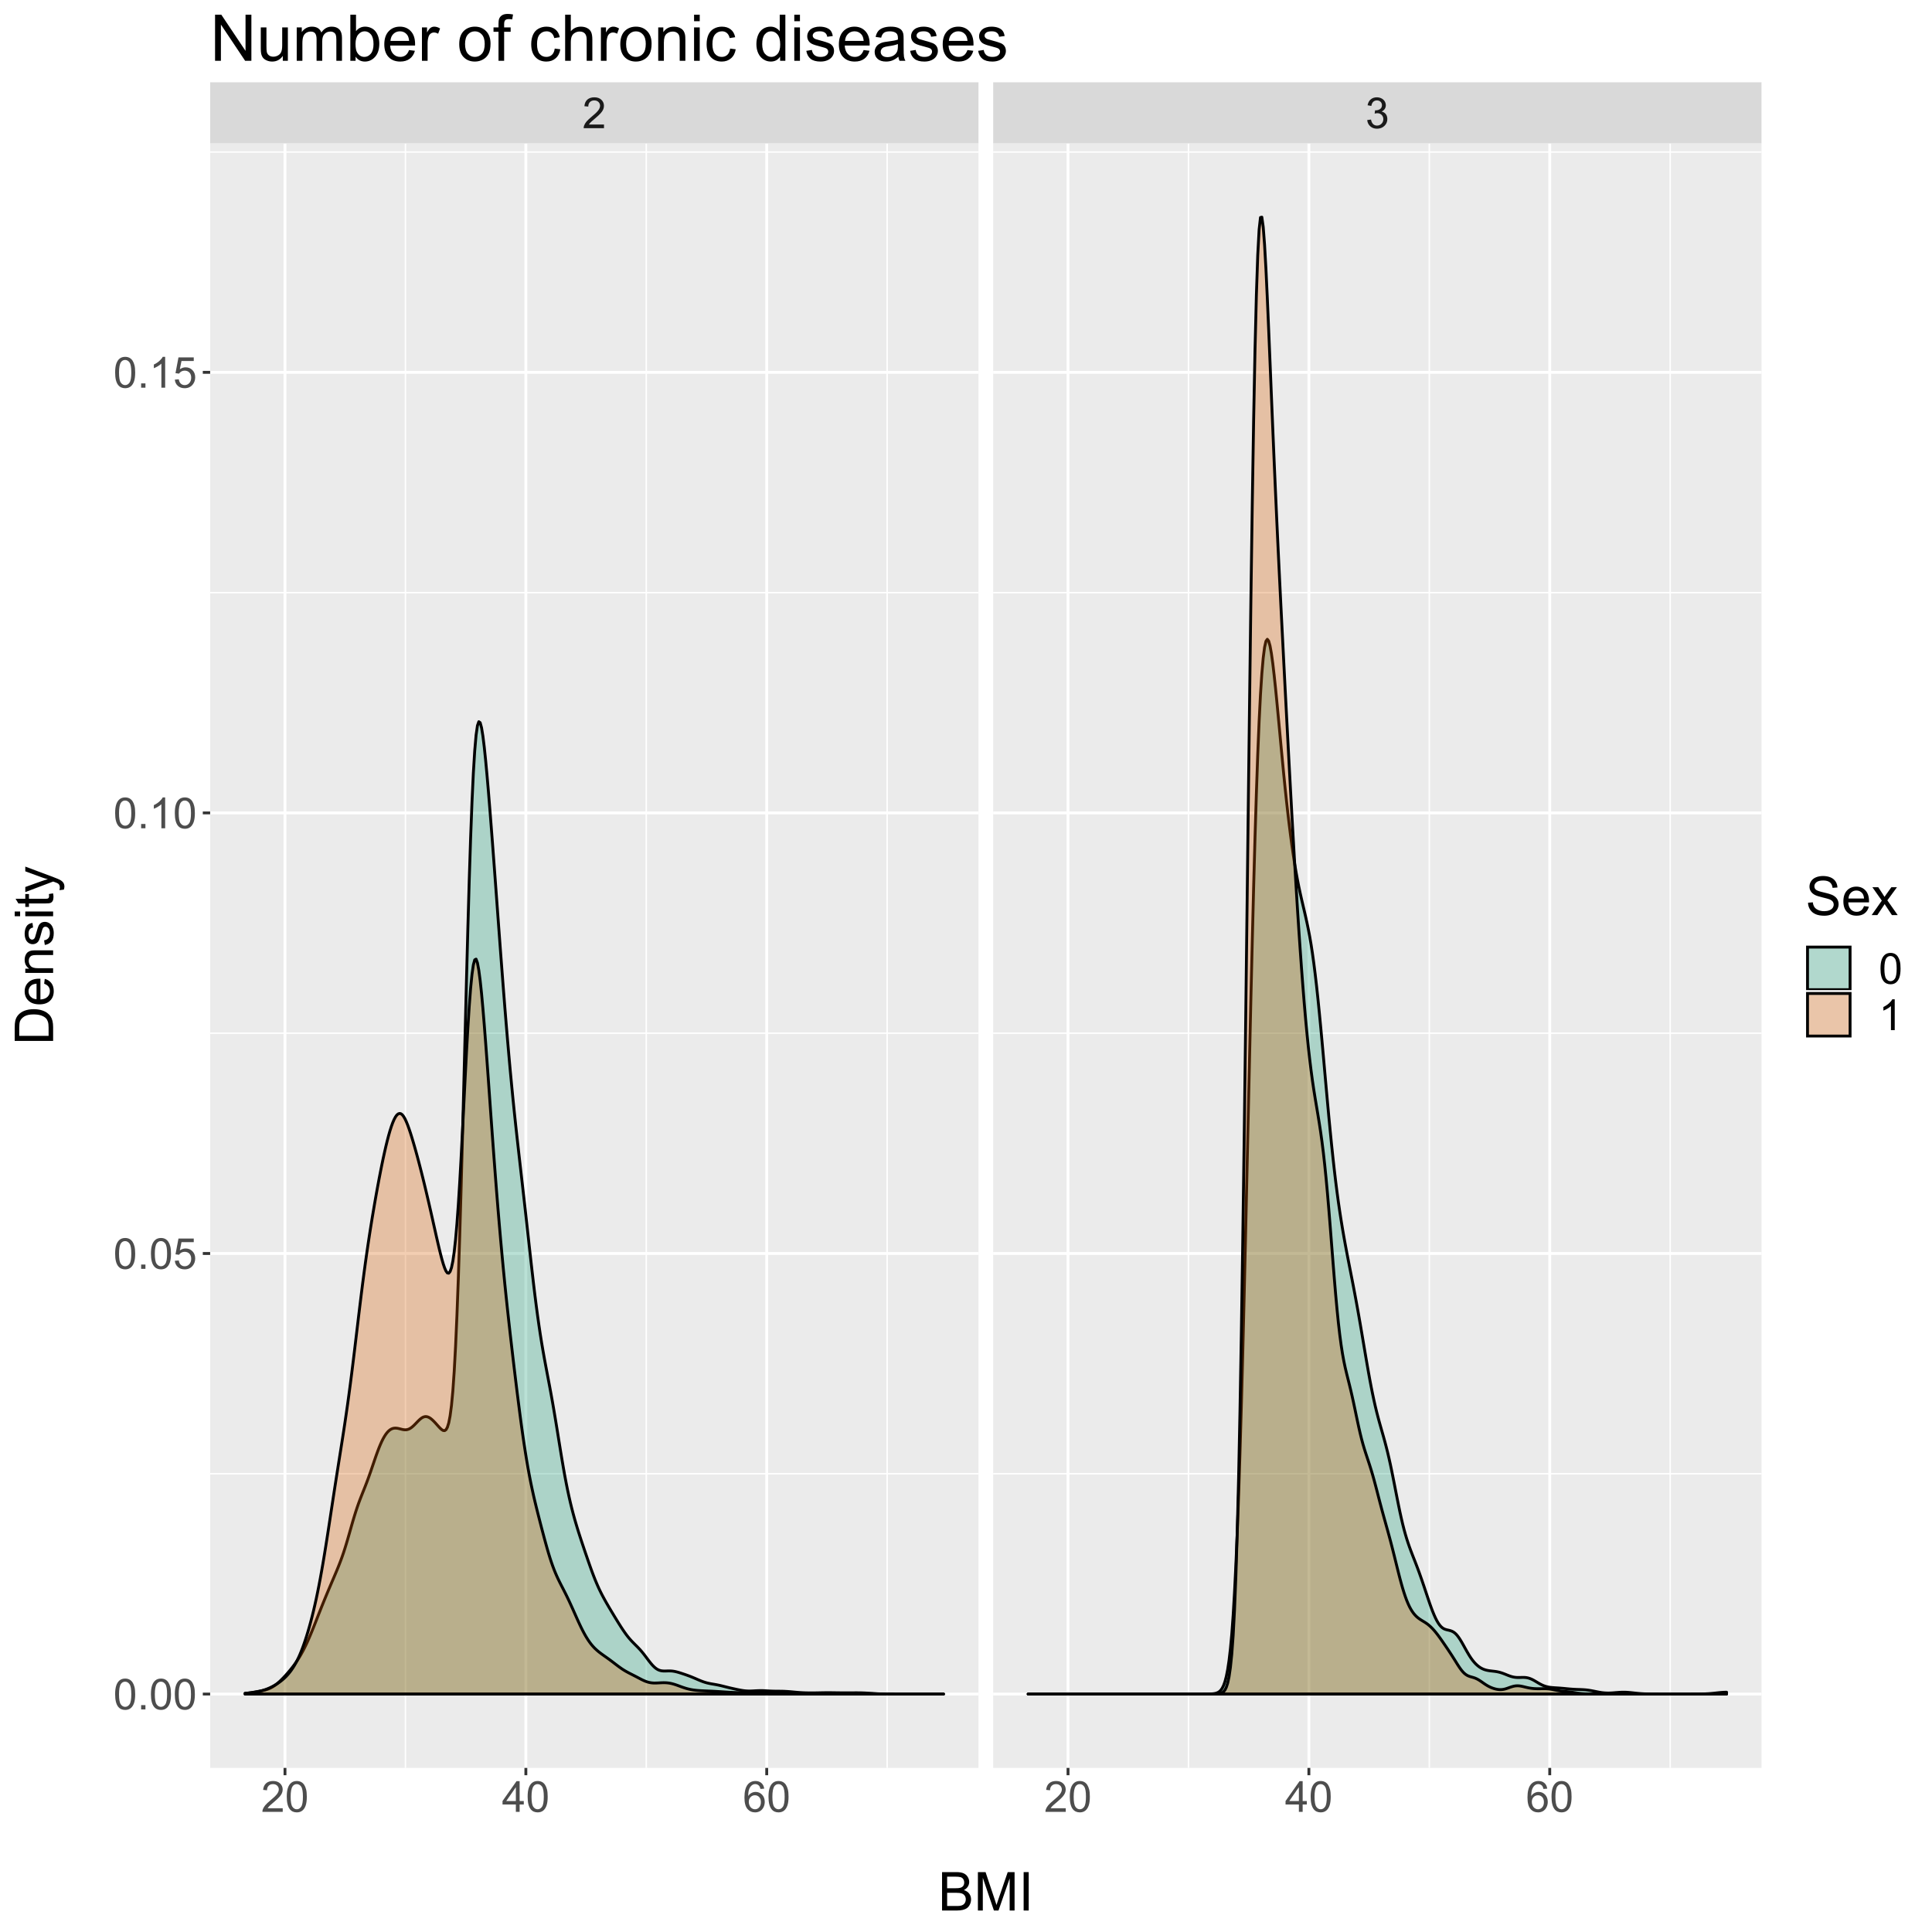 <?xml version="1.0" encoding="UTF-8"?>
<svg xmlns="http://www.w3.org/2000/svg" xmlns:xlink="http://www.w3.org/1999/xlink" width="720pt" height="720pt" viewBox="0 0 720 720" version="1.1">
<defs>
<g>
<symbol overflow="visible" id="glyph0-0">
<path style="stroke:none;" d="M 2 0 L 2 -10 L 10 -10 L 10 0 Z M 2.25 -0.25 L 9.75 -0.25 L 9.75 -9.75 L 2.25 -9.75 Z M 2.25 -0.25 "/>
</symbol>
<symbol overflow="visible" id="glyph0-1">
<path style="stroke:none;" d="M 8.055 -1.352 L 8.055 0 L 0.484 0 C 0.473 -0.336 0.527 -0.66 0.648 -0.977 C 0.84 -1.488 1.148 -1.996 1.574 -2.5 C 1.996 -2.996 2.609 -3.574 3.414 -4.234 C 4.656 -5.254 5.496 -6.062 5.938 -6.66 C 6.371 -7.254 6.59 -7.816 6.594 -8.352 C 6.59 -8.906 6.391 -9.379 5.996 -9.762 C 5.594 -10.145 5.074 -10.336 4.438 -10.336 C 3.758 -10.336 3.219 -10.133 2.812 -9.727 C 2.406 -9.32 2.199 -8.758 2.195 -8.039 L 0.75 -8.188 C 0.848 -9.262 1.219 -10.086 1.867 -10.652 C 2.512 -11.215 3.379 -11.496 4.469 -11.5 C 5.566 -11.496 6.438 -11.191 7.078 -10.586 C 7.719 -9.973 8.039 -9.219 8.039 -8.32 C 8.039 -7.859 7.945 -7.406 7.758 -6.969 C 7.57 -6.523 7.258 -6.059 6.824 -5.57 C 6.387 -5.078 5.664 -4.406 4.656 -3.555 C 3.809 -2.844 3.266 -2.363 3.031 -2.113 C 2.789 -1.859 2.594 -1.605 2.438 -1.352 Z M 8.055 -1.352 "/>
</symbol>
<symbol overflow="visible" id="glyph0-2">
<path style="stroke:none;" d="M 0.672 -3.023 L 2.078 -3.211 C 2.238 -2.414 2.512 -1.84 2.902 -1.488 C 3.285 -1.137 3.758 -0.961 4.32 -0.961 C 4.977 -0.961 5.535 -1.188 5.996 -1.648 C 6.449 -2.102 6.68 -2.672 6.68 -3.352 C 6.68 -3.996 6.469 -4.527 6.047 -4.949 C 5.625 -5.367 5.086 -5.578 4.438 -5.578 C 4.168 -5.578 3.84 -5.523 3.445 -5.422 L 3.602 -6.656 C 3.691 -6.645 3.766 -6.637 3.828 -6.641 C 4.422 -6.637 4.961 -6.793 5.445 -7.109 C 5.922 -7.418 6.164 -7.902 6.164 -8.555 C 6.164 -9.07 5.988 -9.496 5.641 -9.836 C 5.289 -10.172 4.84 -10.34 4.289 -10.344 C 3.742 -10.34 3.285 -10.168 2.922 -9.828 C 2.555 -9.48 2.32 -8.965 2.219 -8.281 L 0.812 -8.531 C 0.98 -9.473 1.371 -10.203 1.984 -10.723 C 2.59 -11.238 3.348 -11.496 4.258 -11.5 C 4.879 -11.496 5.453 -11.363 5.984 -11.098 C 6.508 -10.828 6.91 -10.461 7.191 -10 C 7.465 -9.535 7.605 -9.043 7.609 -8.523 C 7.605 -8.027 7.473 -7.578 7.211 -7.172 C 6.941 -6.766 6.547 -6.441 6.031 -6.203 C 6.703 -6.043 7.23 -5.719 7.609 -5.23 C 7.98 -4.734 8.168 -4.117 8.172 -3.383 C 8.168 -2.379 7.805 -1.531 7.078 -0.84 C 6.348 -0.145 5.426 0.199 4.312 0.203 C 3.305 0.199 2.469 -0.098 1.809 -0.695 C 1.141 -1.293 0.762 -2.07 0.672 -3.023 Z M 0.672 -3.023 "/>
</symbol>
<symbol overflow="visible" id="glyph0-3">
<path style="stroke:none;" d="M 0.664 -5.648 C 0.66 -7 0.801 -8.09 1.082 -8.918 C 1.359 -9.742 1.773 -10.379 2.324 -10.828 C 2.871 -11.273 3.562 -11.496 4.398 -11.5 C 5.012 -11.496 5.551 -11.371 6.016 -11.129 C 6.477 -10.879 6.859 -10.523 7.164 -10.059 C 7.465 -9.59 7.703 -9.023 7.875 -8.355 C 8.047 -7.684 8.133 -6.781 8.133 -5.648 C 8.133 -4.305 7.992 -3.219 7.719 -2.395 C 7.438 -1.566 7.027 -0.93 6.48 -0.48 C 5.93 -0.031 5.234 0.191 4.398 0.195 C 3.293 0.191 2.426 -0.199 1.797 -0.992 C 1.039 -1.941 0.66 -3.496 0.664 -5.648 Z M 2.109 -5.648 C 2.109 -3.766 2.328 -2.512 2.77 -1.895 C 3.207 -1.27 3.75 -0.961 4.398 -0.961 C 5.043 -0.961 5.586 -1.273 6.027 -1.898 C 6.465 -2.523 6.684 -3.773 6.688 -5.648 C 6.684 -7.531 6.465 -8.781 6.027 -9.406 C 5.586 -10.023 5.039 -10.336 4.383 -10.336 C 3.734 -10.336 3.219 -10.062 2.836 -9.516 C 2.352 -8.816 2.109 -7.527 2.109 -5.648 Z M 2.109 -5.648 "/>
</symbol>
<symbol overflow="visible" id="glyph0-4">
<path style="stroke:none;" d="M 5.172 0 L 5.172 -2.742 L 0.203 -2.742 L 0.203 -4.031 L 5.43 -11.453 L 6.578 -11.453 L 6.578 -4.031 L 8.125 -4.031 L 8.125 -2.742 L 6.578 -2.742 L 6.578 0 Z M 5.172 -4.031 L 5.172 -9.195 L 1.586 -4.031 Z M 5.172 -4.031 "/>
</symbol>
<symbol overflow="visible" id="glyph0-5">
<path style="stroke:none;" d="M 7.961 -8.648 L 6.562 -8.539 C 6.438 -9.086 6.258 -9.488 6.031 -9.742 C 5.648 -10.141 5.18 -10.34 4.625 -10.344 C 4.172 -10.34 3.781 -10.215 3.445 -9.969 C 3 -9.641 2.648 -9.172 2.398 -8.555 C 2.141 -7.934 2.008 -7.051 2 -5.906 C 2.336 -6.422 2.75 -6.805 3.242 -7.055 C 3.727 -7.305 4.242 -7.43 4.781 -7.43 C 5.719 -7.43 6.516 -7.082 7.176 -6.395 C 7.832 -5.699 8.16 -4.809 8.164 -3.719 C 8.16 -2.996 8.008 -2.328 7.699 -1.715 C 7.387 -1.094 6.961 -0.621 6.422 -0.297 C 5.879 0.031 5.262 0.191 4.578 0.195 C 3.402 0.191 2.449 -0.234 1.711 -1.098 C 0.969 -1.957 0.598 -3.379 0.602 -5.359 C 0.598 -7.57 1.008 -9.18 1.828 -10.188 C 2.539 -11.059 3.5 -11.496 4.711 -11.5 C 5.609 -11.496 6.348 -11.242 6.926 -10.742 C 7.5 -10.234 7.844 -9.539 7.961 -8.648 Z M 2.219 -3.711 C 2.215 -3.223 2.316 -2.762 2.527 -2.32 C 2.73 -1.875 3.02 -1.535 3.391 -1.309 C 3.758 -1.074 4.145 -0.961 4.555 -0.961 C 5.145 -0.961 5.656 -1.199 6.086 -1.68 C 6.512 -2.156 6.727 -2.809 6.727 -3.633 C 6.727 -4.422 6.516 -5.043 6.094 -5.504 C 5.672 -5.957 5.141 -6.188 4.5 -6.188 C 3.863 -6.188 3.324 -5.957 2.883 -5.504 C 2.438 -5.043 2.215 -4.445 2.219 -3.711 Z M 2.219 -3.711 "/>
</symbol>
<symbol overflow="visible" id="glyph0-6">
<path style="stroke:none;" d="M 1.453 0 L 1.453 -1.602 L 3.055 -1.602 L 3.055 0 Z M 1.453 0 "/>
</symbol>
<symbol overflow="visible" id="glyph0-7">
<path style="stroke:none;" d="M 0.664 -3 L 2.141 -3.125 C 2.246 -2.402 2.5 -1.863 2.902 -1.504 C 3.297 -1.141 3.777 -0.961 4.344 -0.961 C 5.016 -0.961 5.59 -1.215 6.062 -1.727 C 6.527 -2.234 6.762 -2.91 6.766 -3.758 C 6.762 -4.555 6.535 -5.188 6.09 -5.656 C 5.637 -6.117 5.047 -6.352 4.32 -6.352 C 3.863 -6.352 3.457 -6.246 3.094 -6.043 C 2.727 -5.832 2.438 -5.566 2.234 -5.242 L 0.914 -5.414 L 2.023 -11.297 L 7.719 -11.297 L 7.719 -9.953 L 3.148 -9.953 L 2.531 -6.875 C 3.219 -7.352 3.938 -7.594 4.695 -7.594 C 5.691 -7.594 6.535 -7.246 7.227 -6.555 C 7.91 -5.859 8.254 -4.969 8.258 -3.883 C 8.254 -2.844 7.953 -1.949 7.352 -1.195 C 6.613 -0.27 5.609 0.191 4.344 0.195 C 3.297 0.191 2.449 -0.098 1.793 -0.68 C 1.133 -1.262 0.754 -2.035 0.664 -3 Z M 0.664 -3 "/>
</symbol>
<symbol overflow="visible" id="glyph0-8">
<path style="stroke:none;" d="M 5.961 0 L 4.555 0 L 4.555 -8.961 C 4.211 -8.633 3.77 -8.312 3.223 -7.992 C 2.672 -7.668 2.176 -7.426 1.742 -7.266 L 1.742 -8.625 C 2.523 -8.992 3.211 -9.438 3.805 -9.969 C 4.391 -10.492 4.809 -11.004 5.055 -11.5 L 5.961 -11.5 Z M 5.961 0 "/>
</symbol>
<symbol overflow="visible" id="glyph1-0">
<path style="stroke:none;" d="M 2.5 0 L 2.5 -12.5 L 12.5 -12.5 L 12.5 0 Z M 2.812 -0.312 L 12.188 -0.312 L 12.188 -12.188 L 2.812 -12.188 Z M 2.812 -0.312 "/>
</symbol>
<symbol overflow="visible" id="glyph1-1">
<path style="stroke:none;" d="M 1.465 0 L 1.465 -14.316 L 6.836 -14.316 C 7.926 -14.312 8.805 -14.168 9.469 -13.879 C 10.129 -13.586 10.645 -13.141 11.02 -12.543 C 11.391 -11.938 11.578 -11.309 11.582 -10.656 C 11.578 -10.039 11.41 -9.461 11.082 -8.926 C 10.746 -8.383 10.246 -7.949 9.578 -7.617 C 10.441 -7.359 11.105 -6.926 11.574 -6.316 C 12.035 -5.703 12.27 -4.98 12.273 -4.148 C 12.27 -3.477 12.129 -2.852 11.848 -2.277 C 11.566 -1.699 11.215 -1.254 10.801 -0.945 C 10.379 -0.629 9.855 -0.395 9.23 -0.238 C 8.598 -0.078 7.828 0 6.922 0 Z M 3.359 -8.301 L 6.453 -8.301 C 7.289 -8.297 7.895 -8.352 8.262 -8.469 C 8.742 -8.605 9.105 -8.844 9.352 -9.18 C 9.594 -9.512 9.715 -9.93 9.719 -10.43 C 9.715 -10.902 9.602 -11.32 9.375 -11.684 C 9.145 -12.043 8.816 -12.289 8.398 -12.426 C 7.973 -12.555 7.246 -12.621 6.219 -12.625 L 3.359 -12.625 Z M 3.359 -1.688 L 6.922 -1.688 C 7.531 -1.688 7.961 -1.711 8.211 -1.758 C 8.645 -1.836 9.012 -1.965 9.305 -2.148 C 9.598 -2.328 9.836 -2.594 10.027 -2.945 C 10.215 -3.293 10.312 -3.695 10.312 -4.148 C 10.312 -4.684 10.176 -5.148 9.902 -5.543 C 9.629 -5.934 9.25 -6.207 8.766 -6.371 C 8.281 -6.527 7.582 -6.609 6.672 -6.609 L 3.359 -6.609 Z M 3.359 -1.688 "/>
</symbol>
<symbol overflow="visible" id="glyph1-2">
<path style="stroke:none;" d="M 1.484 0 L 1.484 -14.316 L 4.336 -14.316 L 7.727 -4.18 C 8.035 -3.234 8.262 -2.531 8.406 -2.062 C 8.566 -2.582 8.82 -3.344 9.172 -4.355 L 12.598 -14.316 L 15.148 -14.316 L 15.148 0 L 13.32 0 L 13.32 -11.984 L 9.16 0 L 7.453 0 L 3.312 -12.188 L 3.312 0 Z M 1.484 0 "/>
</symbol>
<symbol overflow="visible" id="glyph1-3">
<path style="stroke:none;" d="M 1.867 0 L 1.867 -14.316 L 3.758 -14.316 L 3.758 0 Z M 1.867 0 "/>
</symbol>
<symbol overflow="visible" id="glyph1-4">
<path style="stroke:none;" d="M 0.898 -4.602 L 2.688 -4.758 C 2.77 -4.039 2.965 -3.449 3.277 -2.992 C 3.582 -2.531 4.062 -2.16 4.719 -1.879 C 5.367 -1.594 6.102 -1.453 6.914 -1.453 C 7.637 -1.453 8.273 -1.559 8.828 -1.777 C 9.379 -1.988 9.789 -2.285 10.062 -2.66 C 10.328 -3.035 10.465 -3.441 10.469 -3.887 C 10.465 -4.332 10.336 -4.727 10.078 -5.062 C 9.816 -5.398 9.387 -5.68 8.789 -5.906 C 8.402 -6.055 7.551 -6.285 6.238 -6.605 C 4.922 -6.918 4 -7.219 3.477 -7.5 C 2.789 -7.859 2.281 -8.301 1.949 -8.832 C 1.609 -9.359 1.441 -9.957 1.445 -10.617 C 1.441 -11.336 1.645 -12.008 2.059 -12.641 C 2.465 -13.266 3.066 -13.746 3.855 -14.074 C 4.645 -14.398 5.52 -14.559 6.484 -14.562 C 7.543 -14.559 8.48 -14.387 9.293 -14.047 C 10.102 -13.703 10.723 -13.203 11.16 -12.539 C 11.594 -11.875 11.828 -11.121 11.867 -10.281 L 10.047 -10.148 C 9.949 -11.051 9.617 -11.73 9.055 -12.195 C 8.488 -12.656 7.66 -12.891 6.562 -12.891 C 5.414 -12.891 4.578 -12.68 4.059 -12.262 C 3.531 -11.84 3.27 -11.332 3.273 -10.742 C 3.27 -10.223 3.453 -9.801 3.828 -9.473 C 4.188 -9.141 5.141 -8.801 6.684 -8.453 C 8.219 -8.102 9.273 -7.797 9.852 -7.539 C 10.68 -7.152 11.297 -6.664 11.699 -6.078 C 12.094 -5.484 12.293 -4.809 12.297 -4.043 C 12.293 -3.277 12.074 -2.559 11.641 -1.887 C 11.199 -1.215 10.57 -0.691 9.758 -0.316 C 8.938 0.055 8.02 0.238 7 0.242 C 5.703 0.238 4.617 0.055 3.742 -0.324 C 2.863 -0.699 2.176 -1.27 1.684 -2.027 C 1.184 -2.785 0.922 -3.641 0.898 -4.602 Z M 0.898 -4.602 "/>
</symbol>
<symbol overflow="visible" id="glyph1-5">
<path style="stroke:none;" d="M 8.418 -3.34 L 10.234 -3.117 C 9.945 -2.055 9.414 -1.23 8.641 -0.645 C 7.863 -0.059 6.875 0.234 5.672 0.234 C 4.156 0.234 2.953 -0.23 2.066 -1.168 C 1.176 -2.098 0.73 -3.41 0.734 -5.098 C 0.73 -6.84 1.18 -8.191 2.082 -9.16 C 2.977 -10.121 4.145 -10.605 5.578 -10.605 C 6.961 -10.605 8.09 -10.133 8.973 -9.188 C 9.848 -8.242 10.289 -6.914 10.293 -5.203 C 10.289 -5.098 10.285 -4.941 10.281 -4.734 L 2.547 -4.734 C 2.613 -3.594 2.938 -2.719 3.516 -2.117 C 4.094 -1.508 4.816 -1.207 5.684 -1.211 C 6.324 -1.207 6.871 -1.375 7.332 -1.719 C 7.785 -2.055 8.148 -2.598 8.418 -3.34 Z M 2.648 -6.18 L 8.438 -6.18 C 8.359 -7.051 8.137 -7.707 7.773 -8.145 C 7.211 -8.82 6.484 -9.156 5.594 -9.16 C 4.785 -9.156 4.105 -8.887 3.559 -8.348 C 3.004 -7.805 2.703 -7.082 2.648 -6.18 Z M 2.648 -6.18 "/>
</symbol>
<symbol overflow="visible" id="glyph1-6">
<path style="stroke:none;" d="M 0.148 0 L 3.938 -5.391 L 0.43 -10.371 L 2.625 -10.371 L 4.219 -7.938 C 4.516 -7.473 4.754 -7.086 4.941 -6.777 C 5.223 -7.203 5.488 -7.586 5.734 -7.922 L 7.48 -10.371 L 9.578 -10.371 L 5.996 -5.488 L 9.852 0 L 7.695 0 L 5.566 -3.223 L 5 -4.094 L 2.273 0 Z M 0.148 0 "/>
</symbol>
<symbol overflow="visible" id="glyph2-0">
<path style="stroke:none;" d="M 0 -2.5 L -12.5 -2.5 L -12.5 -12.5 L 0 -12.5 Z M -0.312 -2.812 L -0.312 -12.188 L -12.188 -12.188 L -12.188 -2.812 Z M -0.312 -2.812 "/>
</symbol>
<symbol overflow="visible" id="glyph2-1">
<path style="stroke:none;" d="M 0 -1.543 L -14.316 -1.543 L -14.316 -6.477 C -14.312 -7.586 -14.246 -8.438 -14.109 -9.023 C -13.922 -9.844 -13.578 -10.543 -13.086 -11.125 C -12.445 -11.879 -11.629 -12.441 -10.637 -12.816 C -9.641 -13.188 -8.508 -13.375 -7.234 -13.379 C -6.145 -13.375 -5.18 -13.25 -4.344 -12.996 C -3.5 -12.742 -2.805 -12.414 -2.258 -12.02 C -1.703 -11.621 -1.273 -11.188 -0.961 -10.715 C -0.645 -10.242 -0.402 -9.672 -0.242 -9.008 C -0.078 -8.336 0 -7.57 0 -6.711 Z M -1.688 -3.438 L -1.688 -6.492 C -1.688 -7.438 -1.773 -8.176 -1.949 -8.715 C -2.125 -9.25 -2.375 -9.68 -2.695 -10 C -3.141 -10.445 -3.742 -10.793 -4.504 -11.047 C -5.262 -11.297 -6.184 -11.426 -7.266 -11.426 C -8.762 -11.426 -9.91 -11.18 -10.715 -10.688 C -11.516 -10.195 -12.055 -9.598 -12.336 -8.898 C -12.523 -8.387 -12.621 -7.57 -12.625 -6.445 L -12.625 -3.438 Z M -1.688 -3.438 "/>
</symbol>
<symbol overflow="visible" id="glyph2-2">
<path style="stroke:none;" d="M -3.34 -8.418 L -3.113 -10.234 C -2.051 -9.945 -1.23 -9.414 -0.645 -8.641 C -0.059 -7.863 0.234 -6.875 0.234 -5.672 C 0.234 -4.156 -0.23 -2.953 -1.168 -2.066 C -2.098 -1.176 -3.41 -0.73 -5.098 -0.734 C -6.84 -0.73 -8.191 -1.18 -9.16 -2.082 C -10.121 -2.977 -10.605 -4.145 -10.605 -5.578 C -10.605 -6.961 -10.133 -8.09 -9.188 -8.973 C -8.242 -9.848 -6.914 -10.289 -5.203 -10.293 C -5.098 -10.289 -4.941 -10.285 -4.734 -10.281 L -4.734 -2.551 C -3.594 -2.613 -2.719 -2.938 -2.117 -3.516 C -1.508 -4.094 -1.207 -4.816 -1.211 -5.684 C -1.207 -6.324 -1.375 -6.871 -1.719 -7.332 C -2.055 -7.785 -2.598 -8.148 -3.34 -8.418 Z M -6.18 -2.648 L -6.18 -8.438 C -7.051 -8.359 -7.707 -8.137 -8.145 -7.773 C -8.82 -7.211 -9.156 -6.484 -9.16 -5.598 C -9.156 -4.785 -8.887 -4.105 -8.348 -3.559 C -7.805 -3.004 -7.082 -2.703 -6.18 -2.648 Z M -6.18 -2.648 "/>
</symbol>
<symbol overflow="visible" id="glyph2-3">
<path style="stroke:none;" d="M 0 -1.32 L -10.371 -1.32 L -10.371 -2.902 L -8.898 -2.902 C -10.035 -3.66 -10.605 -4.762 -10.605 -6.203 C -10.605 -6.824 -10.492 -7.398 -10.266 -7.926 C -10.039 -8.445 -9.742 -8.836 -9.383 -9.102 C -9.016 -9.359 -8.586 -9.543 -8.086 -9.648 C -7.758 -9.711 -7.188 -9.742 -6.375 -9.746 L 0 -9.746 L 0 -7.988 L -6.309 -7.988 C -7.023 -7.984 -7.559 -7.918 -7.914 -7.781 C -8.266 -7.645 -8.547 -7.402 -8.762 -7.055 C -8.973 -6.707 -9.082 -6.297 -9.082 -5.832 C -9.082 -5.078 -8.844 -4.434 -8.367 -3.891 C -7.891 -3.348 -6.988 -3.074 -5.664 -3.078 L 0 -3.078 Z M 0 -1.32 "/>
</symbol>
<symbol overflow="visible" id="glyph2-4">
<path style="stroke:none;" d="M -3.094 -0.617 L -3.367 -2.352 C -2.668 -2.445 -2.133 -2.719 -1.766 -3.168 C -1.391 -3.609 -1.207 -4.234 -1.211 -5.039 C -1.207 -5.844 -1.371 -6.441 -1.703 -6.836 C -2.027 -7.223 -2.414 -7.418 -2.859 -7.422 C -3.258 -7.418 -3.57 -7.246 -3.797 -6.906 C -3.953 -6.66 -4.152 -6.062 -4.395 -5.109 C -4.719 -3.82 -5 -2.926 -5.238 -2.426 C -5.473 -1.926 -5.801 -1.547 -6.223 -1.293 C -6.645 -1.035 -7.109 -0.906 -7.617 -0.91 C -8.078 -0.906 -8.504 -1.012 -8.902 -1.227 C -9.293 -1.434 -9.621 -1.723 -9.883 -2.09 C -10.082 -2.359 -10.254 -2.73 -10.395 -3.207 C -10.535 -3.676 -10.605 -4.184 -10.605 -4.727 C -10.605 -5.539 -10.488 -6.254 -10.254 -6.871 C -10.02 -7.484 -9.699 -7.938 -9.301 -8.23 C -8.898 -8.523 -8.363 -8.727 -7.695 -8.836 L -7.461 -7.121 C -7.992 -7.039 -8.41 -6.812 -8.711 -6.441 C -9.008 -6.062 -9.156 -5.535 -9.16 -4.855 C -9.156 -4.047 -9.023 -3.469 -8.758 -3.125 C -8.488 -2.777 -8.176 -2.605 -7.82 -2.609 C -7.59 -2.605 -7.387 -2.68 -7.207 -2.824 C -7.016 -2.965 -6.859 -3.188 -6.738 -3.496 C -6.672 -3.672 -6.52 -4.188 -6.289 -5.047 C -5.953 -6.289 -5.684 -7.16 -5.473 -7.652 C -5.262 -8.145 -4.953 -8.527 -4.551 -8.809 C -4.145 -9.082 -3.645 -9.223 -3.047 -9.227 C -2.461 -9.223 -1.906 -9.051 -1.391 -8.715 C -0.867 -8.371 -0.469 -7.879 -0.188 -7.234 C 0.094 -6.59 0.234 -5.859 0.234 -5.047 C 0.234 -3.695 -0.043 -2.672 -0.605 -1.969 C -1.16 -1.262 -1.992 -0.809 -3.094 -0.617 Z M -3.094 -0.617 "/>
</symbol>
<symbol overflow="visible" id="glyph2-5">
<path style="stroke:none;" d="M -12.297 -1.328 L -14.316 -1.328 L -14.316 -3.086 L -12.297 -3.086 Z M 0 -1.328 L -10.371 -1.328 L -10.371 -3.086 L 0 -3.086 Z M 0 -1.328 "/>
</symbol>
<symbol overflow="visible" id="glyph2-6">
<path style="stroke:none;" d="M -1.57 -5.156 L -0.02 -5.41 C 0.086 -4.91 0.133 -4.469 0.137 -4.082 C 0.133 -3.441 0.035 -2.945 -0.164 -2.598 C -0.367 -2.242 -0.633 -1.996 -0.961 -1.855 C -1.289 -1.711 -1.98 -1.641 -3.039 -1.641 L -9.004 -1.641 L -9.004 -0.352 L -10.371 -0.352 L -10.371 -1.641 L -12.938 -1.641 L -13.992 -3.391 L -10.371 -3.391 L -10.371 -5.156 L -9.004 -5.156 L -9.004 -3.391 L -2.938 -3.391 C -2.434 -3.387 -2.113 -3.418 -1.973 -3.48 C -1.828 -3.543 -1.715 -3.641 -1.629 -3.781 C -1.543 -3.918 -1.5 -4.121 -1.504 -4.383 C -1.5 -4.578 -1.523 -4.836 -1.57 -5.156 Z M -1.57 -5.156 "/>
</symbol>
<symbol overflow="visible" id="glyph2-7">
<path style="stroke:none;" d="M 3.992 -1.238 L 2.344 -1.043 C 2.445 -1.426 2.496 -1.762 2.5 -2.051 C 2.496 -2.441 2.43 -2.754 2.305 -2.988 C 2.172 -3.223 1.992 -3.414 1.758 -3.562 C 1.582 -3.672 1.145 -3.852 0.449 -4.102 C 0.352 -4.133 0.207 -4.184 0.02 -4.258 L -10.371 -0.324 L -10.371 -2.219 L -4.367 -4.375 C -3.602 -4.652 -2.801 -4.902 -1.961 -5.125 C -2.766 -5.324 -3.555 -5.566 -4.328 -5.852 L -10.371 -8.066 L -10.371 -9.824 L 0.176 -5.879 C 1.316 -5.449 2.102 -5.121 2.531 -4.891 C 3.109 -4.574 3.531 -4.215 3.805 -3.816 C 4.07 -3.41 4.207 -2.93 4.211 -2.371 C 4.207 -2.031 4.133 -1.652 3.992 -1.238 Z M 3.992 -1.238 "/>
</symbol>
<symbol overflow="visible" id="glyph3-0">
<path style="stroke:none;" d="M 3 0 L 3 -15 L 15 -15 L 15 0 Z M 3.375 -0.375 L 14.625 -0.375 L 14.625 -14.625 L 3.375 -14.625 Z M 3.375 -0.375 "/>
</symbol>
<symbol overflow="visible" id="glyph3-1">
<path style="stroke:none;" d="M 1.828 0 L 1.828 -17.18 L 4.16 -17.18 L 13.184 -3.691 L 13.184 -17.18 L 15.363 -17.18 L 15.363 0 L 13.031 0 L 4.008 -13.5 L 4.008 0 Z M 1.828 0 "/>
</symbol>
<symbol overflow="visible" id="glyph3-2">
<path style="stroke:none;" d="M 9.738 0 L 9.738 -1.828 C 8.77 -0.422 7.453 0.281 5.789 0.281 C 5.055 0.281 4.367 0.141 3.73 -0.141 C 3.094 -0.422 2.621 -0.773 2.312 -1.199 C 2.004 -1.625 1.789 -2.148 1.664 -2.766 C 1.578 -3.18 1.535 -3.836 1.535 -4.734 L 1.535 -12.445 L 3.645 -12.445 L 3.645 -5.543 C 3.645 -4.441 3.688 -3.699 3.773 -3.316 C 3.906 -2.762 4.188 -2.324 4.617 -2.008 C 5.047 -1.691 5.578 -1.535 6.211 -1.535 C 6.844 -1.535 7.438 -1.695 7.992 -2.02 C 8.547 -2.344 8.938 -2.785 9.168 -3.344 C 9.398 -3.902 9.516 -4.715 9.516 -5.777 L 9.516 -12.445 L 11.625 -12.445 L 11.625 0 Z M 9.738 0 "/>
</symbol>
<symbol overflow="visible" id="glyph3-3">
<path style="stroke:none;" d="M 1.582 0 L 1.582 -12.445 L 3.469 -12.445 L 3.469 -10.699 C 3.859 -11.309 4.379 -11.797 5.027 -12.168 C 5.676 -12.539 6.414 -12.727 7.242 -12.727 C 8.164 -12.727 8.918 -12.535 9.508 -12.152 C 10.098 -11.77 10.516 -11.234 10.758 -10.547 C 11.742 -12 13.023 -12.727 14.602 -12.727 C 15.836 -12.727 16.785 -12.383 17.449 -11.699 C 18.113 -11.016 18.445 -9.965 18.445 -8.543 L 18.445 0 L 16.348 0 L 16.348 -7.84 C 16.348 -8.684 16.277 -9.289 16.141 -9.66 C 16.004 -10.031 15.758 -10.332 15.398 -10.559 C 15.039 -10.785 14.617 -10.898 14.133 -10.898 C 13.258 -10.898 12.531 -10.605 11.953 -10.023 C 11.375 -9.441 11.086 -8.512 11.086 -7.23 L 11.086 0 L 8.977 0 L 8.977 -8.086 C 8.977 -9.023 8.805 -9.727 8.461 -10.195 C 8.117 -10.664 7.555 -10.898 6.773 -10.898 C 6.18 -10.898 5.629 -10.742 5.125 -10.43 C 4.621 -10.117 4.258 -9.66 4.031 -9.059 C 3.805 -8.457 3.691 -7.59 3.691 -6.457 L 3.691 0 Z M 1.582 0 "/>
</symbol>
<symbol overflow="visible" id="glyph3-4">
<path style="stroke:none;" d="M 3.527 0 L 1.57 0 L 1.57 -17.18 L 3.68 -17.18 L 3.68 -11.051 C 4.57 -12.168 5.707 -12.727 7.09 -12.727 C 7.855 -12.727 8.578 -12.57 9.262 -12.262 C 9.945 -11.953 10.508 -11.52 10.949 -10.961 C 11.391 -10.402 11.738 -9.73 11.988 -8.941 C 12.238 -8.152 12.363 -7.309 12.363 -6.41 C 12.363 -4.277 11.836 -2.629 10.781 -1.465 C 9.727 -0.301 8.461 0.281 6.984 0.281 C 5.516 0.281 4.363 -0.332 3.527 -1.559 Z M 3.504 -6.316 C 3.504 -4.824 3.707 -3.746 4.113 -3.082 C 4.777 -1.996 5.676 -1.453 6.809 -1.453 C 7.73 -1.453 8.527 -1.852 9.199 -2.652 C 9.871 -3.453 10.207 -4.648 10.207 -6.234 C 10.207 -7.859 9.883 -9.059 9.238 -9.832 C 8.594 -10.605 7.816 -10.992 6.902 -10.992 C 5.98 -10.992 5.184 -10.59 4.512 -9.789 C 3.84 -8.988 3.504 -7.832 3.504 -6.316 Z M 3.504 -6.316 "/>
</symbol>
<symbol overflow="visible" id="glyph3-5">
<path style="stroke:none;" d="M 10.102 -4.008 L 12.281 -3.738 C 11.938 -2.465 11.301 -1.477 10.371 -0.773 C 9.441 -0.07 8.254 0.281 6.809 0.281 C 4.988 0.281 3.543 -0.277 2.477 -1.398 C 1.41 -2.52 0.879 -4.094 0.879 -6.117 C 0.879 -8.211 1.418 -9.836 2.496 -10.992 C 3.574 -12.148 4.973 -12.727 6.691 -12.727 C 8.355 -12.727 9.715 -12.16 10.77 -11.027 C 11.824 -9.895 12.352 -8.301 12.352 -6.246 C 12.352 -6.121 12.348 -5.934 12.34 -5.684 L 3.059 -5.684 C 3.137 -4.316 3.523 -3.27 4.219 -2.543 C 4.914 -1.816 5.781 -1.453 6.82 -1.453 C 7.594 -1.453 8.254 -1.656 8.801 -2.062 C 9.348 -2.469 9.781 -3.117 10.102 -4.008 Z M 3.176 -7.418 L 10.125 -7.418 C 10.031 -8.465 9.766 -9.25 9.328 -9.773 C 8.656 -10.586 7.785 -10.992 6.715 -10.992 C 5.746 -10.992 4.93 -10.668 4.27 -10.02 C 3.609 -9.371 3.246 -8.504 3.176 -7.418 Z M 3.176 -7.418 "/>
</symbol>
<symbol overflow="visible" id="glyph3-6">
<path style="stroke:none;" d="M 1.559 0 L 1.559 -12.445 L 3.457 -12.445 L 3.457 -10.559 C 3.941 -11.441 4.387 -12.023 4.797 -12.305 C 5.207 -12.586 5.66 -12.727 6.152 -12.727 C 6.863 -12.727 7.586 -12.5 8.32 -12.047 L 7.594 -10.09 C 7.078 -10.395 6.562 -10.547 6.047 -10.547 C 5.586 -10.547 5.172 -10.406 4.805 -10.129 C 4.438 -9.852 4.176 -9.469 4.02 -8.977 C 3.785 -8.227 3.668 -7.406 3.668 -6.516 L 3.668 0 Z M 1.559 0 "/>
</symbol>
<symbol overflow="visible" id="glyph3-7">
<path style="stroke:none;" d=""/>
</symbol>
<symbol overflow="visible" id="glyph3-8">
<path style="stroke:none;" d="M 0.797 -6.223 C 0.797 -8.527 1.438 -10.234 2.719 -11.344 C 3.789 -12.266 5.094 -12.727 6.633 -12.727 C 8.344 -12.727 9.742 -12.164 10.828 -11.043 C 11.914 -9.922 12.457 -8.375 12.457 -6.398 C 12.457 -4.797 12.215 -3.535 11.734 -2.617 C 11.254 -1.699 10.555 -0.988 9.637 -0.48 C 8.719 0.027 7.719 0.281 6.633 0.281 C 4.891 0.281 3.48 -0.277 2.406 -1.395 C 1.332 -2.512 0.797 -4.121 0.797 -6.223 Z M 2.965 -6.223 C 2.965 -4.629 3.312 -3.434 4.008 -2.641 C 4.703 -1.848 5.578 -1.453 6.633 -1.453 C 7.68 -1.453 8.551 -1.852 9.246 -2.648 C 9.941 -3.445 10.289 -4.66 10.289 -6.293 C 10.289 -7.832 9.938 -8.996 9.238 -9.789 C 8.539 -10.582 7.672 -10.98 6.633 -10.98 C 5.578 -10.98 4.703 -10.586 4.008 -9.797 C 3.312 -9.008 2.965 -7.816 2.965 -6.223 Z M 2.965 -6.223 "/>
</symbol>
<symbol overflow="visible" id="glyph3-9">
<path style="stroke:none;" d="M 2.086 0 L 2.086 -10.805 L 0.223 -10.805 L 0.223 -12.445 L 2.086 -12.445 L 2.086 -13.77 C 2.086 -14.605 2.16 -15.227 2.309 -15.633 C 2.512 -16.18 2.867 -16.621 3.379 -16.961 C 3.891 -17.301 4.609 -17.473 5.531 -17.473 C 6.125 -17.473 6.781 -17.402 7.5 -17.262 L 7.184 -15.422 C 6.746 -15.5 6.332 -15.539 5.941 -15.539 C 5.301 -15.539 4.848 -15.402 4.582 -15.129 C 4.316 -14.855 4.184 -14.344 4.184 -13.594 L 4.184 -12.445 L 6.609 -12.445 L 6.609 -10.805 L 4.184 -10.805 L 4.184 0 Z M 2.086 0 "/>
</symbol>
<symbol overflow="visible" id="glyph3-10">
<path style="stroke:none;" d="M 9.703 -4.559 L 11.777 -4.289 C 11.551 -2.859 10.969 -1.738 10.035 -0.93 C 9.102 -0.121 7.957 0.281 6.598 0.281 C 4.895 0.281 3.523 -0.273 2.488 -1.387 C 1.453 -2.5 0.938 -4.098 0.938 -6.176 C 0.938 -7.52 1.16 -8.695 1.605 -9.703 C 2.051 -10.711 2.727 -11.465 3.637 -11.969 C 4.547 -12.473 5.539 -12.727 6.609 -12.727 C 7.961 -12.727 9.066 -12.383 9.926 -11.699 C 10.785 -11.016 11.336 -10.047 11.578 -8.789 L 9.527 -8.473 C 9.332 -9.309 8.984 -9.938 8.488 -10.359 C 7.992 -10.781 7.395 -10.992 6.691 -10.992 C 5.629 -10.992 4.766 -10.609 4.102 -9.848 C 3.438 -9.086 3.105 -7.883 3.105 -6.234 C 3.105 -4.562 3.426 -3.348 4.066 -2.59 C 4.707 -1.832 5.543 -1.453 6.574 -1.453 C 7.402 -1.453 8.094 -1.707 8.648 -2.215 C 9.203 -2.723 9.555 -3.504 9.703 -4.559 Z M 9.703 -4.559 "/>
</symbol>
<symbol overflow="visible" id="glyph3-11">
<path style="stroke:none;" d="M 1.582 0 L 1.582 -17.18 L 3.691 -17.18 L 3.691 -11.016 C 4.676 -12.156 5.918 -12.727 7.418 -12.727 C 8.34 -12.727 9.141 -12.543 9.82 -12.18 C 10.5 -11.816 10.984 -11.316 11.277 -10.676 C 11.57 -10.035 11.719 -9.105 11.719 -7.887 L 11.719 0 L 9.609 0 L 9.609 -7.887 C 9.609 -8.941 9.379 -9.707 8.922 -10.188 C 8.465 -10.668 7.82 -10.91 6.984 -10.91 C 6.359 -10.91 5.77 -10.746 5.219 -10.422 C 4.668 -10.098 4.277 -9.66 4.043 -9.105 C 3.809 -8.551 3.691 -7.785 3.691 -6.809 L 3.691 0 Z M 1.582 0 "/>
</symbol>
<symbol overflow="visible" id="glyph3-12">
<path style="stroke:none;" d="M 1.582 0 L 1.582 -12.445 L 3.48 -12.445 L 3.48 -10.676 C 4.395 -12.043 5.715 -12.727 7.441 -12.727 C 8.191 -12.727 8.879 -12.59 9.508 -12.32 C 10.137 -12.051 10.609 -11.699 10.922 -11.262 C 11.234 -10.824 11.453 -10.305 11.578 -9.703 C 11.656 -9.312 11.695 -8.629 11.695 -7.652 L 11.695 0 L 9.586 0 L 9.586 -7.57 C 9.586 -8.43 9.504 -9.07 9.34 -9.496 C 9.176 -9.922 8.883 -10.262 8.465 -10.516 C 8.047 -10.77 7.559 -10.898 6.996 -10.898 C 6.098 -10.898 5.32 -10.613 4.668 -10.043 C 4.016 -9.473 3.691 -8.391 3.691 -6.797 L 3.691 0 Z M 1.582 0 "/>
</symbol>
<symbol overflow="visible" id="glyph3-13">
<path style="stroke:none;" d="M 1.594 -14.754 L 1.594 -17.18 L 3.703 -17.18 L 3.703 -14.754 Z M 1.594 0 L 1.594 -12.445 L 3.703 -12.445 L 3.703 0 Z M 1.594 0 "/>
</symbol>
<symbol overflow="visible" id="glyph3-14">
<path style="stroke:none;" d="M 9.656 0 L 9.656 -1.57 C 8.867 -0.336 7.707 0.281 6.176 0.281 C 5.184 0.281 4.27 0.008 3.438 -0.539 C 2.605 -1.086 1.961 -1.848 1.504 -2.828 C 1.047 -3.809 0.82 -4.938 0.82 -6.211 C 0.82 -7.453 1.027 -8.578 1.441 -9.59 C 1.855 -10.602 2.477 -11.379 3.305 -11.918 C 4.133 -12.457 5.059 -12.727 6.082 -12.727 C 6.832 -12.727 7.5 -12.566 8.086 -12.25 C 8.672 -11.934 9.148 -11.523 9.516 -11.016 L 9.516 -17.18 L 11.613 -17.18 L 11.613 0 Z M 2.988 -6.211 C 2.988 -4.617 3.324 -3.426 3.996 -2.637 C 4.668 -1.848 5.461 -1.453 6.375 -1.453 C 7.297 -1.453 8.078 -1.828 8.723 -2.582 C 9.367 -3.336 9.691 -4.488 9.691 -6.035 C 9.691 -7.738 9.363 -8.988 8.707 -9.785 C 8.051 -10.582 7.242 -10.98 6.281 -10.98 C 5.344 -10.98 4.559 -10.598 3.93 -9.832 C 3.301 -9.066 2.988 -7.859 2.988 -6.211 Z M 2.988 -6.211 "/>
</symbol>
<symbol overflow="visible" id="glyph3-15">
<path style="stroke:none;" d="M 0.738 -3.715 L 2.824 -4.043 C 2.941 -3.207 3.266 -2.566 3.801 -2.121 C 4.336 -1.676 5.086 -1.453 6.047 -1.453 C 7.016 -1.453 7.734 -1.648 8.203 -2.043 C 8.672 -2.438 8.906 -2.902 8.906 -3.434 C 8.906 -3.91 8.699 -4.285 8.285 -4.559 C 7.996 -4.746 7.277 -4.984 6.129 -5.273 C 4.582 -5.664 3.508 -6 2.91 -6.285 C 2.312 -6.57 1.859 -6.965 1.551 -7.469 C 1.242 -7.973 1.09 -8.531 1.09 -9.141 C 1.09 -9.695 1.215 -10.207 1.469 -10.68 C 1.723 -11.152 2.07 -11.547 2.508 -11.859 C 2.836 -12.102 3.281 -12.305 3.848 -12.473 C 4.414 -12.641 5.023 -12.727 5.672 -12.727 C 6.648 -12.727 7.504 -12.586 8.242 -12.305 C 8.98 -12.023 9.527 -11.641 9.879 -11.16 C 10.23 -10.68 10.473 -10.039 10.605 -9.234 L 8.543 -8.953 C 8.449 -9.594 8.176 -10.094 7.727 -10.453 C 7.277 -10.812 6.645 -10.992 5.824 -10.992 C 4.855 -10.992 4.164 -10.832 3.75 -10.512 C 3.336 -10.191 3.129 -9.816 3.129 -9.387 C 3.129 -9.113 3.215 -8.867 3.387 -8.648 C 3.559 -8.422 3.828 -8.234 4.195 -8.086 C 4.406 -8.008 5.027 -7.828 6.059 -7.547 C 7.551 -7.148 8.59 -6.82 9.18 -6.566 C 9.77 -6.312 10.234 -5.945 10.57 -5.461 C 10.906 -4.977 11.074 -4.375 11.074 -3.656 C 11.074 -2.953 10.867 -2.289 10.457 -1.668 C 10.047 -1.047 9.457 -0.566 8.684 -0.227 C 7.91 0.113 7.035 0.281 6.059 0.281 C 4.441 0.281 3.207 -0.055 2.359 -0.727 C 1.512 -1.398 0.973 -2.395 0.738 -3.715 Z M 0.738 -3.715 "/>
</symbol>
<symbol overflow="visible" id="glyph3-16">
<path style="stroke:none;" d="M 9.703 -1.535 C 8.922 -0.871 8.168 -0.402 7.445 -0.129 C 6.723 0.145 5.949 0.281 5.121 0.281 C 3.754 0.281 2.703 -0.051 1.969 -0.719 C 1.234 -1.387 0.867 -2.242 0.867 -3.281 C 0.867 -3.891 1.004 -4.445 1.281 -4.949 C 1.559 -5.453 1.922 -5.859 2.371 -6.164 C 2.82 -6.469 3.328 -6.699 3.891 -6.855 C 4.305 -6.965 4.93 -7.07 5.766 -7.172 C 7.469 -7.375 8.723 -7.617 9.527 -7.898 C 9.535 -8.188 9.539 -8.371 9.539 -8.449 C 9.539 -9.309 9.34 -9.914 8.941 -10.266 C 8.402 -10.742 7.602 -10.98 6.539 -10.98 C 5.547 -10.98 4.812 -10.805 4.34 -10.457 C 3.867 -10.109 3.52 -9.496 3.293 -8.613 L 1.23 -8.895 C 1.418 -9.777 1.727 -10.488 2.156 -11.031 C 2.586 -11.574 3.207 -11.992 4.02 -12.285 C 4.832 -12.578 5.773 -12.727 6.844 -12.727 C 7.906 -12.727 8.77 -12.602 9.434 -12.352 C 10.098 -12.102 10.586 -11.785 10.898 -11.406 C 11.211 -11.027 11.43 -10.551 11.555 -9.973 C 11.625 -9.613 11.66 -8.965 11.66 -8.027 L 11.66 -5.215 C 11.66 -3.254 11.703 -2.012 11.793 -1.492 C 11.883 -0.973 12.062 -0.477 12.328 0 L 10.125 0 C 9.906 -0.438 9.766 -0.949 9.703 -1.535 Z M 9.527 -6.246 C 8.762 -5.934 7.613 -5.668 6.082 -5.449 C 5.215 -5.324 4.602 -5.184 4.242 -5.027 C 3.883 -4.871 3.605 -4.641 3.41 -4.34 C 3.215 -4.039 3.117 -3.707 3.117 -3.34 C 3.117 -2.777 3.328 -2.309 3.754 -1.934 C 4.18 -1.559 4.805 -1.371 5.625 -1.371 C 6.438 -1.371 7.16 -1.547 7.793 -1.902 C 8.426 -2.258 8.891 -2.746 9.188 -3.363 C 9.414 -3.84 9.527 -4.543 9.527 -5.473 Z M 9.527 -6.246 "/>
</symbol>
</g>
<clipPath id="clip1">
  <path d="M 78.32 53.41 L 365 53.41 L 365 659 L 78.32 659 Z M 78.32 53.41 "/>
</clipPath>
<clipPath id="clip2">
  <path d="M 78.32 548 L 365 548 L 365 550 L 78.32 550 Z M 78.32 548 "/>
</clipPath>
<clipPath id="clip3">
  <path d="M 78.32 384 L 365 384 L 365 386 L 78.32 386 Z M 78.32 384 "/>
</clipPath>
<clipPath id="clip4">
  <path d="M 78.32 220 L 365 220 L 365 222 L 78.32 222 Z M 78.32 220 "/>
</clipPath>
<clipPath id="clip5">
  <path d="M 78.32 56 L 365 56 L 365 57 L 78.32 57 Z M 78.32 56 "/>
</clipPath>
<clipPath id="clip6">
  <path d="M 150 53.41 L 152 53.41 L 152 659.844 L 150 659.844 Z M 150 53.41 "/>
</clipPath>
<clipPath id="clip7">
  <path d="M 240 53.41 L 242 53.41 L 242 659.844 L 240 659.844 Z M 240 53.41 "/>
</clipPath>
<clipPath id="clip8">
  <path d="M 330 53.41 L 331 53.41 L 331 659.844 L 330 659.844 Z M 330 53.41 "/>
</clipPath>
<clipPath id="clip9">
  <path d="M 78.32 630 L 365.652 630 L 365.652 632 L 78.32 632 Z M 78.32 630 "/>
</clipPath>
<clipPath id="clip10">
  <path d="M 78.32 466 L 365.652 466 L 365.652 468 L 78.32 468 Z M 78.32 466 "/>
</clipPath>
<clipPath id="clip11">
  <path d="M 78.32 302 L 365.652 302 L 365.652 304 L 78.32 304 Z M 78.32 302 "/>
</clipPath>
<clipPath id="clip12">
  <path d="M 78.32 138 L 365.652 138 L 365.652 140 L 78.32 140 Z M 78.32 138 "/>
</clipPath>
<clipPath id="clip13">
  <path d="M 105 53.41 L 107 53.41 L 107 659.844 L 105 659.844 Z M 105 53.41 "/>
</clipPath>
<clipPath id="clip14">
  <path d="M 195 53.41 L 197 53.41 L 197 659.844 L 195 659.844 Z M 195 53.41 "/>
</clipPath>
<clipPath id="clip15">
  <path d="M 285 53.41 L 287 53.41 L 287 659.844 L 285 659.844 Z M 285 53.41 "/>
</clipPath>
<clipPath id="clip16">
  <path d="M 370.129 53.41 L 657 53.41 L 657 659 L 370.129 659 Z M 370.129 53.41 "/>
</clipPath>
<clipPath id="clip17">
  <path d="M 370.129 548 L 657 548 L 657 550 L 370.129 550 Z M 370.129 548 "/>
</clipPath>
<clipPath id="clip18">
  <path d="M 370.129 384 L 657 384 L 657 386 L 370.129 386 Z M 370.129 384 "/>
</clipPath>
<clipPath id="clip19">
  <path d="M 370.129 220 L 657 220 L 657 222 L 370.129 222 Z M 370.129 220 "/>
</clipPath>
<clipPath id="clip20">
  <path d="M 370.129 56 L 657 56 L 657 57 L 370.129 57 Z M 370.129 56 "/>
</clipPath>
<clipPath id="clip21">
  <path d="M 442 53.41 L 444 53.41 L 444 659.844 L 442 659.844 Z M 442 53.41 "/>
</clipPath>
<clipPath id="clip22">
  <path d="M 532 53.41 L 533 53.41 L 533 659.844 L 532 659.844 Z M 532 53.41 "/>
</clipPath>
<clipPath id="clip23">
  <path d="M 622 53.41 L 623 53.41 L 623 659.844 L 622 659.844 Z M 622 53.41 "/>
</clipPath>
<clipPath id="clip24">
  <path d="M 370.129 630 L 657 630 L 657 632 L 370.129 632 Z M 370.129 630 "/>
</clipPath>
<clipPath id="clip25">
  <path d="M 370.129 466 L 657 466 L 657 468 L 370.129 468 Z M 370.129 466 "/>
</clipPath>
<clipPath id="clip26">
  <path d="M 370.129 302 L 657 302 L 657 304 L 370.129 304 Z M 370.129 302 "/>
</clipPath>
<clipPath id="clip27">
  <path d="M 370.129 138 L 657 138 L 657 140 L 370.129 140 Z M 370.129 138 "/>
</clipPath>
<clipPath id="clip28">
  <path d="M 397 53.41 L 399 53.41 L 399 659.844 L 397 659.844 Z M 397 53.41 "/>
</clipPath>
<clipPath id="clip29">
  <path d="M 487 53.41 L 489 53.41 L 489 659.844 L 487 659.844 Z M 487 53.41 "/>
</clipPath>
<clipPath id="clip30">
  <path d="M 577 53.41 L 579 53.41 L 579 659.844 L 577 659.844 Z M 577 53.41 "/>
</clipPath>
<clipPath id="clip31">
  <path d="M 78.32 30.664 L 365 30.664 L 365 54 L 78.32 54 Z M 78.32 30.664 "/>
</clipPath>
<clipPath id="clip32">
  <path d="M 370.129 30.664 L 657 30.664 L 657 54 L 370.129 54 Z M 370.129 30.664 "/>
</clipPath>
</defs>
<g id="surface56">
<rect x="0" y="0" width="720" height="720" style="fill:rgb(100%,100%,100%);fill-opacity:1;stroke:none;"/>
<rect x="0" y="0" width="720" height="720" style="fill:rgb(100%,100%,100%);fill-opacity:1;stroke:none;"/>
<path style="fill:none;stroke-width:1.067;stroke-linecap:round;stroke-linejoin:round;stroke:rgb(100%,100%,100%);stroke-opacity:1;stroke-miterlimit:10;" d="M 0 720 L 720 720 L 720 0 L 0 0 Z M 0 720 "/>
<g clip-path="url(#clip1)" clip-rule="nonzero">
<path style=" stroke:none;fill-rule:nonzero;fill:rgb(92.157%,92.157%,92.157%);fill-opacity:1;" d="M 78.32 658.844 L 364.652 658.844 L 364.652 53.41 L 78.32 53.41 Z M 78.32 658.844 "/>
</g>
<g clip-path="url(#clip2)" clip-rule="nonzero">
<path style="fill:none;stroke-width:0.533;stroke-linecap:butt;stroke-linejoin:round;stroke:rgb(100%,100%,100%);stroke-opacity:1;stroke-miterlimit:10;" d="M 78.32 549.23 L 364.652 549.23 "/>
</g>
<g clip-path="url(#clip3)" clip-rule="nonzero">
<path style="fill:none;stroke-width:0.533;stroke-linecap:butt;stroke-linejoin:round;stroke:rgb(100%,100%,100%);stroke-opacity:1;stroke-miterlimit:10;" d="M 78.32 385.039 L 364.652 385.039 "/>
</g>
<g clip-path="url(#clip4)" clip-rule="nonzero">
<path style="fill:none;stroke-width:0.533;stroke-linecap:butt;stroke-linejoin:round;stroke:rgb(100%,100%,100%);stroke-opacity:1;stroke-miterlimit:10;" d="M 78.32 220.852 L 364.652 220.852 "/>
</g>
<g clip-path="url(#clip5)" clip-rule="nonzero">
<path style="fill:none;stroke-width:0.533;stroke-linecap:butt;stroke-linejoin:round;stroke:rgb(100%,100%,100%);stroke-opacity:1;stroke-miterlimit:10;" d="M 78.32 56.66 L 364.652 56.66 "/>
</g>
<g clip-path="url(#clip6)" clip-rule="nonzero">
<path style="fill:none;stroke-width:0.533;stroke-linecap:butt;stroke-linejoin:round;stroke:rgb(100%,100%,100%);stroke-opacity:1;stroke-miterlimit:10;" d="M 151.09 658.844 L 151.09 53.41 "/>
</g>
<g clip-path="url(#clip7)" clip-rule="nonzero">
<path style="fill:none;stroke-width:0.533;stroke-linecap:butt;stroke-linejoin:round;stroke:rgb(100%,100%,100%);stroke-opacity:1;stroke-miterlimit:10;" d="M 240.852 658.844 L 240.852 53.41 "/>
</g>
<g clip-path="url(#clip8)" clip-rule="nonzero">
<path style="fill:none;stroke-width:0.533;stroke-linecap:butt;stroke-linejoin:round;stroke:rgb(100%,100%,100%);stroke-opacity:1;stroke-miterlimit:10;" d="M 330.613 658.844 L 330.613 53.41 "/>
</g>
<g clip-path="url(#clip9)" clip-rule="nonzero">
<path style="fill:none;stroke-width:1.067;stroke-linecap:butt;stroke-linejoin:round;stroke:rgb(100%,100%,100%);stroke-opacity:1;stroke-miterlimit:10;" d="M 78.32 631.324 L 364.652 631.324 "/>
</g>
<g clip-path="url(#clip10)" clip-rule="nonzero">
<path style="fill:none;stroke-width:1.067;stroke-linecap:butt;stroke-linejoin:round;stroke:rgb(100%,100%,100%);stroke-opacity:1;stroke-miterlimit:10;" d="M 78.32 467.133 L 364.652 467.133 "/>
</g>
<g clip-path="url(#clip11)" clip-rule="nonzero">
<path style="fill:none;stroke-width:1.067;stroke-linecap:butt;stroke-linejoin:round;stroke:rgb(100%,100%,100%);stroke-opacity:1;stroke-miterlimit:10;" d="M 78.32 302.945 L 364.652 302.945 "/>
</g>
<g clip-path="url(#clip12)" clip-rule="nonzero">
<path style="fill:none;stroke-width:1.067;stroke-linecap:butt;stroke-linejoin:round;stroke:rgb(100%,100%,100%);stroke-opacity:1;stroke-miterlimit:10;" d="M 78.32 138.754 L 364.652 138.754 "/>
</g>
<g clip-path="url(#clip13)" clip-rule="nonzero">
<path style="fill:none;stroke-width:1.067;stroke-linecap:butt;stroke-linejoin:round;stroke:rgb(100%,100%,100%);stroke-opacity:1;stroke-miterlimit:10;" d="M 106.207 658.844 L 106.207 53.41 "/>
</g>
<g clip-path="url(#clip14)" clip-rule="nonzero">
<path style="fill:none;stroke-width:1.067;stroke-linecap:butt;stroke-linejoin:round;stroke:rgb(100%,100%,100%);stroke-opacity:1;stroke-miterlimit:10;" d="M 195.973 658.844 L 195.973 53.41 "/>
</g>
<g clip-path="url(#clip15)" clip-rule="nonzero">
<path style="fill:none;stroke-width:1.067;stroke-linecap:butt;stroke-linejoin:round;stroke:rgb(100%,100%,100%);stroke-opacity:1;stroke-miterlimit:10;" d="M 285.734 658.844 L 285.734 53.41 "/>
</g>
<path style="fill-rule:nonzero;fill:rgb(10.588%,61.961%,46.667%);fill-opacity:0.302;stroke-width:1.067;stroke-linecap:round;stroke-linejoin:round;stroke:rgb(0%,0%,0%);stroke-opacity:1;stroke-miterlimit:10;" d="M 91.332 631.102 L 91.844 631.043 L 92.352 630.977 L 92.863 630.906 L 93.371 630.828 L 93.879 630.746 L 94.391 630.66 L 94.898 630.57 L 95.41 630.484 L 95.918 630.395 L 96.426 630.309 L 96.938 630.215 L 97.445 630.117 L 97.957 630.016 L 98.465 629.898 L 98.977 629.766 L 99.484 629.613 L 99.992 629.43 L 100.504 629.215 L 101.012 628.973 L 101.523 628.691 L 102.031 628.371 L 102.539 628.02 L 103.051 627.633 L 103.559 627.211 L 104.07 626.762 L 104.578 626.285 L 105.086 625.781 L 105.598 625.258 L 106.105 624.715 L 106.617 624.156 L 107.125 623.582 L 107.633 622.988 L 108.145 622.379 L 108.652 621.75 L 109.164 621.094 L 109.672 620.418 L 110.18 619.707 L 110.691 618.965 L 111.199 618.184 L 111.711 617.359 L 112.219 616.488 L 112.727 615.57 L 113.238 614.605 L 113.746 613.586 L 114.258 612.52 L 114.766 611.406 L 115.273 610.246 L 115.785 609.047 L 116.293 607.812 L 116.805 606.547 L 117.312 605.266 L 117.824 603.973 L 118.332 602.672 L 118.84 601.379 L 119.352 600.09 L 119.859 598.809 L 120.371 597.543 L 120.879 596.293 L 121.387 595.055 L 121.898 593.828 L 122.406 592.609 L 122.918 591.402 L 123.426 590.203 L 123.934 589.008 L 124.445 587.816 L 124.953 586.613 L 125.465 585.402 L 125.973 584.164 L 126.48 582.887 L 126.992 581.555 L 127.5 580.156 L 128.012 578.68 L 128.52 577.113 L 129.027 575.465 L 129.539 573.746 L 130.047 571.98 L 130.559 570.188 L 131.066 568.402 L 131.574 566.645 L 132.086 564.945 L 132.594 563.32 L 133.105 561.777 L 133.613 560.32 L 134.125 558.941 L 134.633 557.625 L 135.141 556.34 L 135.652 555.062 L 136.16 553.773 L 136.672 552.449 L 137.18 551.082 L 137.688 549.672 L 138.199 548.219 L 138.707 546.734 L 139.219 545.234 L 139.727 543.738 L 140.234 542.281 L 140.746 540.879 L 141.254 539.547 L 141.766 538.312 L 142.273 537.18 L 142.781 536.16 L 143.293 535.262 L 143.801 534.484 L 144.312 533.828 L 144.82 533.293 L 145.328 532.871 L 145.84 532.562 L 146.348 532.359 L 146.859 532.246 L 147.367 532.215 L 147.875 532.25 L 148.387 532.332 L 148.895 532.449 L 149.406 532.582 L 149.914 532.707 L 150.422 532.801 L 150.934 532.848 L 151.441 532.832 L 151.953 532.723 L 152.461 532.531 L 152.973 532.246 L 153.48 531.883 L 153.988 531.445 L 154.5 530.957 L 155.008 530.434 L 155.52 529.902 L 156.027 529.387 L 156.535 528.914 L 157.047 528.508 L 157.555 528.195 L 158.066 528 L 158.574 527.918 L 159.082 527.957 L 159.594 528.109 L 160.102 528.367 L 160.613 528.723 L 161.121 529.152 L 161.629 529.641 L 162.141 530.172 L 162.648 530.734 L 163.16 531.309 L 163.668 531.871 L 164.176 532.395 L 164.688 532.832 L 165.195 533.117 L 165.707 533.152 L 166.215 532.809 L 166.723 531.922 L 167.234 530.277 L 167.742 527.648 L 168.254 523.773 L 168.762 518.383 L 169.27 511.09 L 169.781 501.719 L 170.289 490.219 L 170.801 476.59 L 171.309 460.945 L 171.82 443.516 L 172.328 424.68 L 172.836 404.898 L 173.348 384.734 L 173.855 364.781 L 174.367 345.652 L 174.875 327.945 L 175.383 312.324 L 175.895 298.988 L 176.402 288.129 L 176.914 279.805 L 177.422 273.953 L 177.93 270.414 L 178.441 268.957 L 178.949 269.32 L 179.461 271.207 L 179.969 274.344 L 180.477 278.469 L 180.988 283.406 L 181.496 288.91 L 182.008 294.836 L 182.516 301.074 L 183.023 307.547 L 183.535 314.191 L 184.043 320.965 L 184.555 327.82 L 185.062 334.723 L 185.57 341.637 L 186.082 348.523 L 186.59 355.352 L 187.102 362.082 L 187.609 368.684 L 188.117 375.133 L 188.629 381.406 L 189.137 387.48 L 189.648 393.34 L 190.156 398.98 L 190.668 404.391 L 191.176 409.586 L 191.684 414.578 L 192.195 419.391 L 192.703 424.047 L 193.215 428.598 L 193.723 433.082 L 194.23 437.543 L 194.742 442.008 L 195.25 446.5 L 195.762 451.031 L 196.27 455.602 L 196.777 460.199 L 197.289 464.801 L 197.797 469.371 L 198.309 473.875 L 198.816 478.254 L 199.324 482.477 L 199.836 486.516 L 200.344 490.344 L 200.855 493.949 L 201.363 497.34 L 201.871 500.523 L 202.383 503.523 L 202.891 506.379 L 203.402 509.125 L 203.91 511.809 L 204.418 514.48 L 204.93 517.184 L 205.438 519.949 L 205.949 522.805 L 206.457 525.75 L 206.965 528.781 L 207.477 531.891 L 207.984 535.043 L 208.496 538.207 L 209.004 541.344 L 209.516 544.414 L 210.023 547.383 L 210.531 550.211 L 211.043 552.891 L 211.551 555.414 L 212.062 557.785 L 212.57 560.004 L 213.078 562.086 L 213.59 564.051 L 214.098 565.91 L 214.609 567.68 L 215.117 569.375 L 215.625 571.016 L 216.137 572.602 L 216.645 574.16 L 217.156 575.691 L 217.664 577.207 L 218.172 578.711 L 218.684 580.199 L 219.191 581.676 L 219.703 583.133 L 220.211 584.562 L 220.719 585.957 L 221.23 587.309 L 221.738 588.605 L 222.25 589.84 L 222.758 591.012 L 223.266 592.129 L 223.777 593.188 L 224.285 594.199 L 224.797 595.168 L 225.305 596.102 L 225.812 597.012 L 226.324 597.898 L 226.832 598.773 L 227.344 599.633 L 227.852 600.488 L 228.363 601.336 L 228.871 602.18 L 229.379 603.016 L 229.891 603.848 L 230.398 604.672 L 230.91 605.484 L 231.418 606.285 L 231.926 607.066 L 232.438 607.824 L 232.945 608.555 L 233.457 609.254 L 233.965 609.914 L 234.473 610.535 L 234.984 611.121 L 235.492 611.676 L 236.004 612.203 L 236.512 612.715 L 237.02 613.223 L 237.531 613.73 L 238.039 614.258 L 238.551 614.805 L 239.059 615.387 L 239.566 616 L 240.078 616.645 L 240.586 617.309 L 241.098 617.988 L 241.605 618.664 L 242.113 619.324 L 242.625 619.957 L 243.133 620.543 L 243.645 621.07 L 244.152 621.531 L 244.66 621.914 L 245.172 622.219 L 245.68 622.441 L 246.191 622.594 L 246.699 622.688 L 247.211 622.73 L 247.719 622.742 L 248.227 622.734 L 248.738 622.715 L 249.246 622.707 L 249.758 622.711 L 250.266 622.734 L 250.773 622.789 L 251.285 622.867 L 251.793 622.973 L 252.305 623.098 L 252.812 623.238 L 253.32 623.395 L 253.832 623.555 L 254.34 623.723 L 254.852 623.895 L 255.359 624.066 L 255.867 624.246 L 256.379 624.43 L 256.887 624.617 L 257.398 624.812 L 257.906 625.02 L 258.414 625.23 L 258.926 625.445 L 259.434 625.664 L 259.945 625.887 L 260.453 626.105 L 260.961 626.316 L 261.473 626.52 L 261.98 626.707 L 262.492 626.883 L 263 627.039 L 263.508 627.176 L 264.02 627.297 L 264.527 627.406 L 265.039 627.504 L 265.547 627.594 L 266.059 627.68 L 267.074 627.859 L 267.586 627.961 L 268.094 628.066 L 268.605 628.184 L 269.113 628.305 L 269.621 628.434 L 270.133 628.562 L 270.641 628.691 L 271.152 628.816 L 271.66 628.941 L 272.168 629.062 L 272.68 629.176 L 273.188 629.293 L 273.699 629.402 L 274.715 629.621 L 275.227 629.727 L 275.734 629.824 L 276.246 629.918 L 276.754 630 L 277.262 630.07 L 277.773 630.125 L 278.281 630.164 L 278.793 630.188 L 279.301 630.195 L 279.809 630.188 L 280.32 630.172 L 280.828 630.145 L 281.34 630.117 L 281.848 630.09 L 282.359 630.066 L 282.867 630.051 L 283.375 630.043 L 283.887 630.043 L 284.395 630.055 L 284.906 630.078 L 285.414 630.102 L 285.922 630.133 L 286.434 630.164 L 286.941 630.191 L 287.453 630.215 L 287.961 630.23 L 288.469 630.242 L 288.98 630.25 L 289.488 630.258 L 290 630.258 L 290.508 630.262 L 291.016 630.27 L 291.527 630.277 L 292.035 630.293 L 292.547 630.316 L 293.055 630.344 L 293.562 630.375 L 294.074 630.414 L 294.582 630.457 L 295.094 630.5 L 296.109 630.594 L 296.621 630.641 L 297.129 630.684 L 297.641 630.723 L 298.148 630.762 L 298.656 630.793 L 299.168 630.824 L 299.676 630.844 L 300.188 630.863 L 300.695 630.875 L 301.207 630.883 L 301.715 630.891 L 302.734 630.891 L 303.242 630.887 L 303.754 630.883 L 304.77 630.867 L 305.281 630.855 L 305.789 630.848 L 306.301 630.836 L 307.316 630.82 L 307.828 630.812 L 309.355 630.812 L 309.863 630.82 L 310.375 630.824 L 310.883 630.832 L 311.395 630.84 L 312.41 630.855 L 312.922 630.859 L 313.43 630.867 L 313.941 630.871 L 314.449 630.875 L 315.977 630.875 L 316.488 630.871 L 316.996 630.867 L 317.504 630.867 L 318.016 630.863 L 318.523 630.859 L 319.543 630.859 L 320.055 630.863 L 321.07 630.879 L 321.582 630.895 L 322.09 630.914 L 322.602 630.938 L 323.109 630.965 L 323.617 630.996 L 324.129 631.031 L 324.637 631.062 L 325.148 631.098 L 326.164 631.168 L 326.676 631.195 L 327.184 631.223 L 327.695 631.246 L 328.203 631.266 L 328.711 631.281 L 329.223 631.293 L 329.73 631.301 L 330.242 631.309 L 331.258 631.316 L 331.77 631.32 L 332.789 631.32 L 333.297 631.324 L 351.637 631.324 L 91.332 631.324 Z M 91.332 631.102 "/>
<path style="fill-rule:nonzero;fill:rgb(85.098%,37.255%,0.784%);fill-opacity:0.302;stroke-width:1.067;stroke-linecap:round;stroke-linejoin:round;stroke:rgb(0%,0%,0%);stroke-opacity:1;stroke-miterlimit:10;" d="M 91.332 631.039 L 91.844 631 L 92.352 630.953 L 92.863 630.902 L 93.371 630.848 L 93.879 630.789 L 94.391 630.719 L 94.898 630.645 L 95.41 630.559 L 95.918 630.461 L 96.426 630.355 L 96.938 630.234 L 97.445 630.105 L 97.957 629.957 L 98.465 629.801 L 98.977 629.625 L 99.484 629.438 L 99.992 629.234 L 100.504 629.012 L 101.012 628.773 L 101.523 628.52 L 102.031 628.246 L 102.539 627.953 L 103.051 627.641 L 103.559 627.309 L 104.07 626.953 L 104.578 626.57 L 105.086 626.168 L 105.598 625.734 L 106.105 625.266 L 106.617 624.762 L 107.125 624.219 L 107.633 623.633 L 108.145 622.996 L 108.652 622.305 L 109.164 621.555 L 109.672 620.738 L 110.18 619.852 L 110.691 618.891 L 111.199 617.848 L 111.711 616.715 L 112.219 615.492 L 112.727 614.184 L 113.238 612.785 L 113.746 611.297 L 114.258 609.723 L 114.766 608.055 L 115.273 606.297 L 115.785 604.441 L 116.293 602.488 L 116.805 600.43 L 117.312 598.246 L 117.824 595.945 L 118.332 593.516 L 118.84 590.961 L 119.352 588.273 L 119.859 585.461 L 120.371 582.527 L 120.879 579.48 L 121.387 576.34 L 121.898 573.113 L 122.406 569.824 L 122.918 566.492 L 123.426 563.145 L 123.934 559.801 L 124.445 556.477 L 124.953 553.176 L 125.465 549.91 L 125.973 546.668 L 126.48 543.449 L 126.992 540.23 L 127.5 536.996 L 128.012 533.719 L 128.52 530.363 L 129.027 526.91 L 129.539 523.34 L 130.047 519.637 L 130.559 515.801 L 131.066 511.832 L 131.574 507.746 L 132.086 503.562 L 132.594 499.312 L 133.105 495.035 L 133.613 490.762 L 134.125 486.539 L 134.633 482.402 L 135.141 478.375 L 135.652 474.477 L 136.16 470.715 L 136.672 467.094 L 137.18 463.609 L 137.688 460.25 L 138.199 457.008 L 138.707 453.863 L 139.219 450.816 L 139.727 447.855 L 140.234 444.969 L 140.746 442.16 L 141.254 439.43 L 141.766 436.789 L 142.273 434.238 L 142.781 431.789 L 143.293 429.449 L 143.801 427.227 L 144.312 425.137 L 144.82 423.199 L 145.328 421.426 L 145.84 419.824 L 146.348 418.422 L 146.859 417.23 L 147.367 416.273 L 147.875 415.566 L 148.387 415.125 L 148.895 414.953 L 149.406 415.059 L 149.914 415.43 L 150.422 416.086 L 150.934 416.973 L 151.441 418.059 L 151.953 419.324 L 152.461 420.73 L 152.973 422.254 L 153.48 423.875 L 153.988 425.57 L 154.5 427.324 L 155.008 429.137 L 155.52 430.992 L 156.027 432.902 L 156.535 434.852 L 157.047 436.844 L 157.555 438.879 L 158.066 440.953 L 158.574 443.066 L 159.082 445.211 L 159.594 447.387 L 160.102 449.594 L 160.613 451.824 L 161.121 454.078 L 161.629 456.348 L 162.141 458.617 L 162.648 460.879 L 163.16 463.105 L 163.668 465.277 L 164.176 467.355 L 164.688 469.297 L 165.195 471.047 L 165.707 472.543 L 166.215 473.699 L 166.723 474.391 L 167.234 474.484 L 167.742 473.871 L 168.254 472.422 L 168.762 470.008 L 169.27 466.516 L 169.781 461.863 L 170.289 456.016 L 170.801 448.992 L 171.309 440.875 L 171.82 431.816 L 172.328 422.02 L 172.836 411.871 L 173.348 401.742 L 173.855 391.984 L 174.367 382.961 L 174.875 374.98 L 175.383 368.309 L 175.895 363.141 L 176.402 359.594 L 176.914 357.703 L 177.422 357.438 L 177.93 358.84 L 178.441 361.578 L 178.949 365.453 L 179.461 370.277 L 179.969 375.863 L 180.477 382.031 L 180.988 388.621 L 181.496 395.504 L 182.008 402.555 L 182.516 409.684 L 183.023 416.805 L 183.535 423.844 L 184.043 430.746 L 184.555 437.48 L 185.062 444.012 L 185.57 450.316 L 186.082 456.387 L 186.59 462.219 L 187.102 467.812 L 187.609 473.176 L 188.117 478.332 L 188.629 483.293 L 189.137 488.078 L 189.648 492.73 L 190.156 497.266 L 190.668 501.707 L 191.176 506.066 L 191.684 510.355 L 192.195 514.57 L 192.703 518.711 L 193.215 522.766 L 193.723 526.719 L 194.23 530.543 L 194.742 534.211 L 195.25 537.719 L 195.762 541.047 L 196.27 544.188 L 196.777 547.137 L 197.289 549.906 L 197.797 552.5 L 198.309 554.941 L 198.816 557.25 L 199.324 559.445 L 199.836 561.555 L 200.344 563.605 L 200.855 565.613 L 201.363 567.598 L 201.871 569.555 L 202.383 571.492 L 202.891 573.398 L 203.402 575.266 L 203.91 577.082 L 204.418 578.828 L 204.93 580.492 L 205.438 582.055 L 205.949 583.516 L 206.457 584.871 L 206.965 586.133 L 207.477 587.312 L 207.984 588.414 L 208.496 589.465 L 209.004 590.477 L 209.516 591.469 L 210.023 592.457 L 210.531 593.457 L 211.043 594.477 L 211.551 595.523 L 212.062 596.598 L 212.57 597.695 L 213.078 598.816 L 213.59 599.953 L 214.098 601.098 L 214.609 602.246 L 215.117 603.383 L 215.625 604.504 L 216.137 605.598 L 216.645 606.656 L 217.156 607.672 L 217.664 608.637 L 218.172 609.551 L 218.684 610.406 L 219.191 611.207 L 219.703 611.945 L 220.211 612.625 L 220.719 613.25 L 221.23 613.82 L 221.738 614.344 L 222.25 614.82 L 222.758 615.266 L 223.266 615.684 L 223.777 616.074 L 224.285 616.453 L 224.797 616.82 L 225.812 617.539 L 226.324 617.902 L 226.832 618.266 L 227.344 618.641 L 227.852 619.02 L 228.363 619.406 L 228.871 619.793 L 229.379 620.184 L 229.891 620.574 L 230.398 620.957 L 230.91 621.328 L 231.418 621.688 L 231.926 622.035 L 232.438 622.363 L 232.945 622.672 L 233.457 622.965 L 233.965 623.246 L 234.473 623.516 L 234.984 623.777 L 235.492 624.035 L 236.004 624.293 L 237.02 624.816 L 237.531 625.086 L 238.039 625.355 L 238.551 625.625 L 239.059 625.887 L 239.566 626.137 L 240.078 626.367 L 240.586 626.578 L 241.098 626.758 L 241.605 626.91 L 242.113 627.031 L 242.625 627.121 L 243.133 627.18 L 243.645 627.211 L 244.152 627.215 L 244.66 627.203 L 245.172 627.184 L 245.68 627.156 L 246.191 627.129 L 246.699 627.105 L 247.211 627.094 L 247.719 627.098 L 248.227 627.117 L 248.738 627.156 L 249.246 627.219 L 249.758 627.305 L 250.266 627.414 L 250.773 627.543 L 251.285 627.691 L 251.793 627.855 L 252.305 628.031 L 252.812 628.215 L 253.32 628.402 L 253.832 628.59 L 254.34 628.773 L 254.852 628.945 L 255.359 629.109 L 255.867 629.262 L 256.379 629.398 L 256.887 629.52 L 257.398 629.629 L 257.906 629.723 L 258.414 629.805 L 258.926 629.871 L 259.434 629.93 L 259.945 629.98 L 260.453 630.02 L 260.961 630.055 L 261.473 630.086 L 261.98 630.109 L 262.492 630.133 L 263 630.156 L 263.508 630.176 L 264.02 630.199 L 264.527 630.219 L 265.039 630.242 L 265.547 630.266 L 266.059 630.293 L 266.566 630.32 L 267.074 630.352 L 267.586 630.383 L 268.094 630.414 L 268.605 630.445 L 269.113 630.48 L 269.621 630.512 L 270.133 630.547 L 270.641 630.578 L 271.152 630.609 L 271.66 630.641 L 272.168 630.668 L 272.68 630.691 L 273.188 630.715 L 273.699 630.734 L 274.207 630.754 L 274.715 630.766 L 275.227 630.777 L 275.734 630.781 L 276.246 630.785 L 276.754 630.785 L 277.262 630.781 L 277.773 630.777 L 278.281 630.77 L 278.793 630.762 L 279.809 630.746 L 280.32 630.742 L 280.828 630.734 L 281.34 630.73 L 281.848 630.727 L 282.359 630.727 L 282.867 630.723 L 285.414 630.723 L 285.922 630.727 L 286.434 630.73 L 286.941 630.734 L 287.453 630.742 L 288.469 630.758 L 288.98 630.77 L 289.488 630.785 L 290 630.801 L 290.508 630.816 L 291.016 630.84 L 291.527 630.859 L 292.035 630.883 L 292.547 630.91 L 293.055 630.934 L 293.562 630.961 L 294.074 630.988 L 294.582 631.012 L 295.094 631.031 L 295.602 631.051 L 296.109 631.062 L 296.621 631.074 L 297.129 631.082 L 298.148 631.082 L 298.656 631.078 L 299.168 631.074 L 300.695 631.074 L 301.207 631.082 L 301.715 631.09 L 302.223 631.105 L 302.734 631.121 L 303.242 631.141 L 303.754 631.16 L 304.262 631.184 L 304.77 631.203 L 305.281 631.227 L 305.789 631.242 L 306.301 631.262 L 307.316 631.285 L 307.828 631.297 L 308.336 631.305 L 308.848 631.309 L 309.863 631.316 L 310.375 631.32 L 311.395 631.32 L 311.902 631.324 L 312.922 631.324 L 313.43 631.32 L 314.957 631.32 L 315.469 631.316 L 315.977 631.312 L 316.488 631.312 L 316.996 631.305 L 317.504 631.301 L 318.016 631.293 L 318.523 631.285 L 319.035 631.273 L 319.543 631.266 L 320.055 631.254 L 320.562 631.242 L 321.07 631.234 L 321.582 631.223 L 322.09 631.215 L 322.602 631.211 L 323.109 631.207 L 324.129 631.207 L 324.637 631.215 L 325.148 631.219 L 325.656 631.23 L 326.164 631.238 L 326.676 631.25 L 327.184 631.262 L 327.695 631.27 L 328.203 631.281 L 328.711 631.289 L 329.223 631.297 L 329.73 631.305 L 330.242 631.309 L 331.258 631.316 L 331.77 631.32 L 333.297 631.32 L 333.805 631.324 L 351.637 631.324 L 91.332 631.324 Z M 91.332 631.039 "/>
<g clip-path="url(#clip16)" clip-rule="nonzero">
<path style=" stroke:none;fill-rule:nonzero;fill:rgb(92.157%,92.157%,92.157%);fill-opacity:1;" d="M 370.129 658.844 L 656.461 658.844 L 656.461 53.41 L 370.129 53.41 Z M 370.129 658.844 "/>
</g>
<g clip-path="url(#clip17)" clip-rule="nonzero">
<path style="fill:none;stroke-width:0.533;stroke-linecap:butt;stroke-linejoin:round;stroke:rgb(100%,100%,100%);stroke-opacity:1;stroke-miterlimit:10;" d="M 370.129 549.23 L 656.461 549.23 "/>
</g>
<g clip-path="url(#clip18)" clip-rule="nonzero">
<path style="fill:none;stroke-width:0.533;stroke-linecap:butt;stroke-linejoin:round;stroke:rgb(100%,100%,100%);stroke-opacity:1;stroke-miterlimit:10;" d="M 370.129 385.039 L 656.461 385.039 "/>
</g>
<g clip-path="url(#clip19)" clip-rule="nonzero">
<path style="fill:none;stroke-width:0.533;stroke-linecap:butt;stroke-linejoin:round;stroke:rgb(100%,100%,100%);stroke-opacity:1;stroke-miterlimit:10;" d="M 370.129 220.852 L 656.461 220.852 "/>
</g>
<g clip-path="url(#clip20)" clip-rule="nonzero">
<path style="fill:none;stroke-width:0.533;stroke-linecap:butt;stroke-linejoin:round;stroke:rgb(100%,100%,100%);stroke-opacity:1;stroke-miterlimit:10;" d="M 370.129 56.66 L 656.461 56.66 "/>
</g>
<g clip-path="url(#clip21)" clip-rule="nonzero">
<path style="fill:none;stroke-width:0.533;stroke-linecap:butt;stroke-linejoin:round;stroke:rgb(100%,100%,100%);stroke-opacity:1;stroke-miterlimit:10;" d="M 442.902 658.844 L 442.902 53.41 "/>
</g>
<g clip-path="url(#clip22)" clip-rule="nonzero">
<path style="fill:none;stroke-width:0.533;stroke-linecap:butt;stroke-linejoin:round;stroke:rgb(100%,100%,100%);stroke-opacity:1;stroke-miterlimit:10;" d="M 532.664 658.844 L 532.664 53.41 "/>
</g>
<g clip-path="url(#clip23)" clip-rule="nonzero">
<path style="fill:none;stroke-width:0.533;stroke-linecap:butt;stroke-linejoin:round;stroke:rgb(100%,100%,100%);stroke-opacity:1;stroke-miterlimit:10;" d="M 622.426 658.844 L 622.426 53.41 "/>
</g>
<g clip-path="url(#clip24)" clip-rule="nonzero">
<path style="fill:none;stroke-width:1.067;stroke-linecap:butt;stroke-linejoin:round;stroke:rgb(100%,100%,100%);stroke-opacity:1;stroke-miterlimit:10;" d="M 370.129 631.324 L 656.461 631.324 "/>
</g>
<g clip-path="url(#clip25)" clip-rule="nonzero">
<path style="fill:none;stroke-width:1.067;stroke-linecap:butt;stroke-linejoin:round;stroke:rgb(100%,100%,100%);stroke-opacity:1;stroke-miterlimit:10;" d="M 370.129 467.133 L 656.461 467.133 "/>
</g>
<g clip-path="url(#clip26)" clip-rule="nonzero">
<path style="fill:none;stroke-width:1.067;stroke-linecap:butt;stroke-linejoin:round;stroke:rgb(100%,100%,100%);stroke-opacity:1;stroke-miterlimit:10;" d="M 370.129 302.945 L 656.461 302.945 "/>
</g>
<g clip-path="url(#clip27)" clip-rule="nonzero">
<path style="fill:none;stroke-width:1.067;stroke-linecap:butt;stroke-linejoin:round;stroke:rgb(100%,100%,100%);stroke-opacity:1;stroke-miterlimit:10;" d="M 370.129 138.754 L 656.461 138.754 "/>
</g>
<g clip-path="url(#clip28)" clip-rule="nonzero">
<path style="fill:none;stroke-width:1.067;stroke-linecap:butt;stroke-linejoin:round;stroke:rgb(100%,100%,100%);stroke-opacity:1;stroke-miterlimit:10;" d="M 398.02 658.844 L 398.02 53.41 "/>
</g>
<g clip-path="url(#clip29)" clip-rule="nonzero">
<path style="fill:none;stroke-width:1.067;stroke-linecap:butt;stroke-linejoin:round;stroke:rgb(100%,100%,100%);stroke-opacity:1;stroke-miterlimit:10;" d="M 487.781 658.844 L 487.781 53.41 "/>
</g>
<g clip-path="url(#clip30)" clip-rule="nonzero">
<path style="fill:none;stroke-width:1.067;stroke-linecap:butt;stroke-linejoin:round;stroke:rgb(100%,100%,100%);stroke-opacity:1;stroke-miterlimit:10;" d="M 577.543 658.844 L 577.543 53.41 "/>
</g>
<path style="fill-rule:nonzero;fill:rgb(10.588%,61.961%,46.667%);fill-opacity:0.302;stroke-width:1.067;stroke-linecap:round;stroke-linejoin:round;stroke:rgb(0%,0%,0%);stroke-opacity:1;stroke-miterlimit:10;" d="M 383.145 631.324 L 447.84 631.324 L 448.348 631.32 L 448.855 631.32 L 449.367 631.316 L 449.875 631.312 L 450.387 631.305 L 450.895 631.293 L 451.402 631.27 L 451.914 631.23 L 452.422 631.168 L 452.934 631.074 L 453.441 630.926 L 453.949 630.707 L 454.461 630.375 L 454.969 629.875 L 455.48 629.148 L 455.988 628.125 L 456.5 626.703 L 457.008 624.77 L 457.516 622.191 L 458.027 618.812 L 458.535 614.469 L 459.047 608.984 L 459.555 602.039 L 460.062 593.488 L 460.574 583.246 L 461.082 571.207 L 461.594 557.309 L 462.102 541.555 L 462.609 524.02 L 463.121 504.836 L 463.629 484.215 L 464.141 462.445 L 464.648 439.828 L 465.156 416.918 L 465.668 394.137 L 466.176 371.906 L 466.688 350.613 L 467.195 330.621 L 467.703 312.234 L 468.215 295.695 L 468.723 281.176 L 469.234 268.887 L 469.742 258.922 L 470.25 251.062 L 470.762 245.207 L 471.27 241.227 L 471.781 238.961 L 472.289 238.242 L 472.797 238.891 L 473.309 240.715 L 473.816 243.543 L 474.328 247.254 L 474.836 251.613 L 475.348 256.434 L 475.855 261.582 L 476.363 266.938 L 476.875 272.387 L 477.383 277.844 L 477.895 283.227 L 478.402 288.477 L 478.91 293.539 L 479.422 298.355 L 479.93 302.926 L 480.441 307.238 L 480.949 311.293 L 481.457 315.082 L 481.969 318.613 L 482.477 321.891 L 482.988 324.922 L 483.496 327.727 L 484.004 330.312 L 484.516 332.711 L 485.023 334.984 L 485.535 337.176 L 486.043 339.336 L 486.551 341.535 L 487.062 343.832 L 487.57 346.285 L 488.082 348.961 L 488.59 351.91 L 489.098 355.215 L 489.609 358.887 L 490.117 362.918 L 490.629 367.316 L 491.137 372.051 L 491.645 377.09 L 492.156 382.395 L 492.664 387.898 L 493.176 393.543 L 493.684 399.262 L 494.195 404.973 L 494.703 410.605 L 495.211 416.102 L 495.723 421.41 L 496.23 426.5 L 496.742 431.336 L 497.25 435.91 L 497.758 440.207 L 498.27 444.234 L 498.777 447.988 L 499.289 451.488 L 499.797 454.777 L 500.305 457.883 L 500.816 460.832 L 501.324 463.652 L 501.836 466.379 L 502.344 469.031 L 502.852 471.641 L 503.363 474.234 L 503.871 476.832 L 504.383 479.465 L 504.891 482.145 L 505.398 484.879 L 505.91 487.68 L 506.418 490.543 L 506.93 493.469 L 507.438 496.445 L 507.945 499.457 L 508.457 502.484 L 508.965 505.5 L 509.477 508.469 L 509.984 511.371 L 510.492 514.176 L 511.004 516.863 L 511.512 519.414 L 512.023 521.82 L 512.531 524.074 L 513.043 526.188 L 513.551 528.164 L 514.059 530.035 L 514.57 531.844 L 515.078 533.625 L 515.59 535.422 L 516.098 537.266 L 516.605 539.191 L 517.117 541.23 L 517.625 543.391 L 518.137 545.684 L 518.645 548.109 L 519.152 550.633 L 519.664 553.219 L 520.172 555.828 L 520.684 558.422 L 521.191 560.961 L 521.699 563.406 L 522.211 565.73 L 522.719 567.91 L 523.23 569.93 L 523.738 571.773 L 524.246 573.477 L 524.758 575.047 L 525.266 576.516 L 525.777 577.902 L 526.285 579.234 L 526.793 580.543 L 527.305 581.84 L 527.812 583.152 L 528.324 584.496 L 528.832 585.875 L 529.34 587.297 L 529.852 588.758 L 530.359 590.25 L 530.871 591.766 L 531.379 593.297 L 531.891 594.824 L 532.398 596.34 L 532.906 597.816 L 533.418 599.234 L 533.926 600.57 L 534.438 601.816 L 534.945 602.945 L 535.453 603.953 L 535.965 604.824 L 536.473 605.555 L 536.984 606.148 L 537.492 606.605 L 538 606.941 L 538.512 607.172 L 539.02 607.332 L 539.531 607.457 L 540.039 607.57 L 540.547 607.707 L 541.059 607.895 L 541.566 608.152 L 542.078 608.504 L 542.586 608.957 L 543.094 609.527 L 543.605 610.199 L 544.113 610.961 L 544.625 611.797 L 545.133 612.68 L 545.641 613.594 L 546.152 614.516 L 546.66 615.422 L 547.172 616.301 L 547.68 617.137 L 548.188 617.906 L 548.699 618.613 L 549.207 619.254 L 549.719 619.832 L 550.227 620.34 L 550.738 620.793 L 551.246 621.184 L 551.754 621.52 L 552.266 621.805 L 552.773 622.039 L 553.285 622.23 L 553.793 622.383 L 554.301 622.5 L 554.812 622.594 L 555.32 622.668 L 555.832 622.73 L 556.34 622.785 L 556.848 622.844 L 557.359 622.91 L 557.867 622.992 L 558.379 623.098 L 558.887 623.223 L 559.395 623.371 L 559.906 623.539 L 560.414 623.727 L 560.926 623.926 L 561.434 624.133 L 561.941 624.336 L 562.453 624.531 L 562.961 624.707 L 563.473 624.855 L 563.98 624.977 L 564.488 625.066 L 565 625.125 L 565.508 625.152 L 566.02 625.156 L 566.527 625.148 L 567.035 625.129 L 567.547 625.121 L 568.055 625.129 L 568.566 625.164 L 569.074 625.238 L 569.586 625.355 L 570.094 625.512 L 570.602 625.711 L 571.113 625.949 L 571.621 626.219 L 572.133 626.512 L 573.148 627.121 L 573.66 627.418 L 574.168 627.691 L 574.68 627.945 L 575.188 628.168 L 575.695 628.355 L 576.207 628.516 L 576.715 628.645 L 577.227 628.746 L 577.734 628.82 L 578.242 628.879 L 578.754 628.926 L 579.262 628.965 L 579.773 628.996 L 580.281 629.027 L 580.789 629.062 L 581.301 629.098 L 581.809 629.137 L 582.32 629.18 L 582.828 629.227 L 583.336 629.277 L 583.848 629.328 L 584.355 629.375 L 584.867 629.422 L 585.375 629.465 L 585.887 629.504 L 586.395 629.535 L 586.902 629.562 L 587.414 629.586 L 587.922 629.605 L 588.434 629.621 L 589.449 629.66 L 589.961 629.688 L 590.469 629.723 L 590.98 629.766 L 591.488 629.82 L 591.996 629.887 L 592.508 629.965 L 593.016 630.051 L 593.527 630.148 L 594.035 630.246 L 594.543 630.352 L 595.055 630.453 L 595.562 630.555 L 596.074 630.648 L 596.582 630.73 L 597.09 630.805 L 597.602 630.859 L 598.109 630.902 L 598.621 630.93 L 599.129 630.941 L 599.637 630.941 L 600.148 630.926 L 600.656 630.898 L 601.168 630.867 L 602.184 630.781 L 602.695 630.742 L 603.203 630.703 L 603.715 630.672 L 604.223 630.648 L 604.734 630.637 L 605.242 630.633 L 605.75 630.645 L 606.262 630.668 L 606.77 630.699 L 607.281 630.742 L 608.297 630.844 L 608.809 630.902 L 609.316 630.957 L 609.828 631.012 L 610.336 631.062 L 610.844 631.109 L 611.355 631.152 L 611.863 631.188 L 612.375 631.219 L 612.883 631.242 L 613.391 631.262 L 613.902 631.277 L 614.41 631.293 L 614.922 631.301 L 615.43 631.309 L 615.938 631.312 L 616.449 631.316 L 616.957 631.32 L 617.977 631.32 L 618.484 631.324 L 629.691 631.324 L 630.203 631.32 L 631.223 631.32 L 631.73 631.316 L 632.238 631.316 L 632.75 631.312 L 633.258 631.305 L 633.77 631.297 L 634.277 631.289 L 634.785 631.273 L 635.297 631.258 L 635.805 631.234 L 636.316 631.207 L 636.824 631.176 L 637.332 631.137 L 637.844 631.094 L 638.352 631.047 L 638.863 630.996 L 639.371 630.941 L 639.879 630.883 L 640.391 630.828 L 640.898 630.777 L 641.41 630.73 L 641.918 630.691 L 642.43 630.664 L 642.938 630.645 L 643.445 630.637 L 643.445 631.324 Z M 383.145 631.324 "/>
<path style="fill-rule:nonzero;fill:rgb(85.098%,37.255%,0.784%);fill-opacity:0.302;stroke-width:1.067;stroke-linecap:round;stroke-linejoin:round;stroke:rgb(0%,0%,0%);stroke-opacity:1;stroke-miterlimit:10;" d="M 383.145 631.324 L 450.895 631.324 L 451.402 631.32 L 451.914 631.32 L 452.422 631.312 L 452.934 631.305 L 453.441 631.285 L 453.949 631.25 L 454.461 631.18 L 454.969 631.051 L 455.48 630.828 L 455.988 630.445 L 456.5 629.82 L 457.008 628.812 L 457.516 627.246 L 458.027 624.883 L 458.535 621.414 L 459.047 616.453 L 459.555 609.551 L 460.062 600.082 L 460.574 587.359 L 461.082 571.023 L 461.594 550.672 L 462.102 526.035 L 462.609 497.066 L 463.121 463.965 L 463.629 427.219 L 464.141 387.59 L 464.648 346.098 L 465.156 303.957 L 465.668 262.492 L 466.176 223.316 L 466.688 187.699 L 467.195 156.547 L 467.703 130.531 L 468.215 110.023 L 468.723 95.105 L 469.234 85.582 L 469.742 81.047 L 470.25 80.93 L 470.762 84.566 L 471.27 91.246 L 471.781 100.277 L 472.289 111.059 L 472.797 122.82 L 473.309 135.094 L 473.816 147.516 L 474.328 159.82 L 474.836 171.832 L 475.348 183.461 L 475.855 194.684 L 476.363 205.523 L 476.875 216.039 L 477.383 226.305 L 477.895 236.379 L 478.402 246.324 L 478.91 256.18 L 479.422 265.953 L 479.93 275.629 L 480.441 285.188 L 480.949 294.598 L 481.457 303.816 L 481.969 312.82 L 482.477 321.578 L 482.988 330.059 L 483.496 338.242 L 484.004 346.082 L 484.516 353.57 L 485.023 360.691 L 485.535 367.43 L 486.043 373.758 L 486.551 379.66 L 487.062 385.117 L 487.57 390.133 L 488.082 394.707 L 488.59 398.863 L 489.098 402.637 L 489.609 406.086 L 490.117 409.27 L 490.629 412.324 L 491.137 415.355 L 491.645 418.484 L 492.156 421.824 L 492.664 425.484 L 493.176 429.559 L 493.684 434.109 L 494.195 439.16 L 494.703 444.699 L 495.211 450.676 L 495.723 457 L 496.23 463.504 L 496.742 470.016 L 497.25 476.359 L 497.758 482.387 L 498.27 487.957 L 498.777 492.98 L 499.289 497.41 L 499.797 501.234 L 500.305 504.5 L 500.816 507.285 L 501.324 509.691 L 501.836 511.84 L 502.344 513.875 L 502.852 515.902 L 503.363 517.996 L 503.871 520.195 L 504.383 522.5 L 504.891 524.895 L 505.398 527.328 L 505.91 529.746 L 506.418 532.09 L 506.93 534.309 L 507.438 536.363 L 507.945 538.234 L 508.457 539.957 L 508.965 541.566 L 509.477 543.113 L 509.984 544.645 L 510.492 546.207 L 511.004 547.84 L 511.512 549.555 L 512.023 551.363 L 512.531 553.25 L 513.043 555.191 L 513.551 557.164 L 514.059 559.129 L 514.57 561.07 L 515.078 562.973 L 515.59 564.84 L 516.098 566.676 L 516.605 568.5 L 517.117 570.328 L 517.625 572.18 L 518.137 574.07 L 518.645 576.012 L 519.152 578.008 L 519.664 580.051 L 520.172 582.113 L 520.684 584.18 L 521.191 586.215 L 521.699 588.191 L 522.211 590.082 L 522.719 591.867 L 523.23 593.523 L 523.738 595.047 L 524.246 596.426 L 524.758 597.66 L 525.266 598.75 L 525.777 599.695 L 526.285 600.52 L 526.793 601.23 L 527.305 601.84 L 527.812 602.367 L 528.324 602.816 L 528.832 603.211 L 529.34 603.559 L 529.852 603.879 L 530.359 604.191 L 530.871 604.5 L 531.379 604.832 L 531.891 605.191 L 532.398 605.586 L 532.906 606.023 L 533.418 606.5 L 533.926 607.023 L 534.438 607.586 L 534.945 608.188 L 535.453 608.824 L 535.965 609.492 L 536.473 610.184 L 536.984 610.895 L 537.492 611.625 L 538 612.363 L 538.512 613.109 L 539.02 613.859 L 539.531 614.613 L 540.039 615.375 L 540.547 616.145 L 541.059 616.93 L 541.566 617.727 L 542.078 618.535 L 542.586 619.355 L 543.094 620.168 L 543.605 620.961 L 544.113 621.711 L 544.625 622.398 L 545.133 623.012 L 545.641 623.535 L 546.152 623.961 L 546.66 624.301 L 547.172 624.559 L 547.68 624.758 L 548.188 624.914 L 548.699 625.055 L 549.207 625.203 L 549.719 625.383 L 550.227 625.602 L 550.738 625.863 L 551.246 626.164 L 551.754 626.496 L 552.266 626.844 L 552.773 627.203 L 553.285 627.555 L 553.793 627.887 L 554.301 628.199 L 554.812 628.48 L 555.32 628.73 L 555.832 628.949 L 556.34 629.141 L 556.848 629.305 L 557.359 629.441 L 557.867 629.547 L 558.379 629.625 L 558.887 629.664 L 559.395 629.664 L 559.906 629.625 L 560.414 629.547 L 560.926 629.426 L 561.434 629.273 L 561.941 629.102 L 562.453 628.918 L 562.961 628.738 L 563.473 628.574 L 563.98 628.434 L 564.488 628.328 L 565 628.266 L 565.508 628.246 L 566.02 628.266 L 566.527 628.324 L 567.035 628.414 L 567.547 628.523 L 568.055 628.645 L 568.566 628.77 L 569.074 628.887 L 569.586 628.996 L 570.094 629.09 L 570.602 629.168 L 571.113 629.23 L 571.621 629.281 L 572.133 629.312 L 572.641 629.332 L 573.148 629.34 L 573.66 629.34 L 574.168 629.332 L 574.68 629.324 L 575.188 629.316 L 575.695 629.316 L 576.207 629.332 L 576.715 629.363 L 577.227 629.41 L 577.734 629.477 L 578.242 629.562 L 578.754 629.664 L 579.262 629.77 L 579.773 629.875 L 580.281 629.977 L 580.789 630.066 L 581.301 630.148 L 581.809 630.215 L 582.32 630.27 L 582.828 630.316 L 583.336 630.359 L 583.848 630.406 L 584.355 630.453 L 584.867 630.512 L 585.375 630.578 L 585.887 630.652 L 586.902 630.816 L 587.414 630.895 L 587.922 630.973 L 588.434 631.043 L 588.941 631.105 L 589.449 631.16 L 589.961 631.203 L 590.469 631.238 L 590.98 631.262 L 591.488 631.281 L 591.996 631.297 L 592.508 631.305 L 593.016 631.312 L 593.527 631.316 L 594.035 631.32 L 594.543 631.32 L 595.055 631.324 L 643.445 631.324 Z M 383.145 631.324 "/>
<g clip-path="url(#clip31)" clip-rule="nonzero">
<path style=" stroke:none;fill-rule:nonzero;fill:rgb(85.098%,85.098%,85.098%);fill-opacity:1;" d="M 78.32 53.41 L 364.652 53.41 L 364.652 30.664 L 78.32 30.664 Z M 78.32 53.41 "/>
</g>
<g style="fill:rgb(10.196%,10.196%,10.196%);fill-opacity:1;">
  <use xlink:href="#glyph0-1" x="217.035" y="47.762"/>
</g>
<g clip-path="url(#clip32)" clip-rule="nonzero">
<path style=" stroke:none;fill-rule:nonzero;fill:rgb(85.098%,85.098%,85.098%);fill-opacity:1;" d="M 370.129 53.41 L 656.461 53.41 L 656.461 30.664 L 370.129 30.664 Z M 370.129 53.41 "/>
</g>
<g style="fill:rgb(10.196%,10.196%,10.196%);fill-opacity:1;">
  <use xlink:href="#glyph0-2" x="508.848" y="47.762"/>
</g>
<path style="fill:none;stroke-width:1.067;stroke-linecap:butt;stroke-linejoin:round;stroke:rgb(20%,20%,20%);stroke-opacity:1;stroke-miterlimit:10;" d="M 106.207 661.582 L 106.207 658.844 "/>
<path style="fill:none;stroke-width:1.067;stroke-linecap:butt;stroke-linejoin:round;stroke:rgb(20%,20%,20%);stroke-opacity:1;stroke-miterlimit:10;" d="M 195.973 661.582 L 195.973 658.844 "/>
<path style="fill:none;stroke-width:1.067;stroke-linecap:butt;stroke-linejoin:round;stroke:rgb(20%,20%,20%);stroke-opacity:1;stroke-miterlimit:10;" d="M 285.734 661.582 L 285.734 658.844 "/>
<g style="fill:rgb(30.196%,30.196%,30.196%);fill-opacity:1;">
  <use xlink:href="#glyph0-1" x="97.309" y="675.227"/>
  <use xlink:href="#glyph0-3" x="106.207" y="675.227"/>
</g>
<g style="fill:rgb(30.196%,30.196%,30.196%);fill-opacity:1;">
  <use xlink:href="#glyph0-4" x="187.074" y="675.227"/>
  <use xlink:href="#glyph0-3" x="195.973" y="675.227"/>
</g>
<g style="fill:rgb(30.196%,30.196%,30.196%);fill-opacity:1;">
  <use xlink:href="#glyph0-5" x="276.836" y="675.227"/>
  <use xlink:href="#glyph0-3" x="285.734" y="675.227"/>
</g>
<path style="fill:none;stroke-width:1.067;stroke-linecap:butt;stroke-linejoin:round;stroke:rgb(20%,20%,20%);stroke-opacity:1;stroke-miterlimit:10;" d="M 398.02 661.582 L 398.02 658.844 "/>
<path style="fill:none;stroke-width:1.067;stroke-linecap:butt;stroke-linejoin:round;stroke:rgb(20%,20%,20%);stroke-opacity:1;stroke-miterlimit:10;" d="M 487.781 661.582 L 487.781 658.844 "/>
<path style="fill:none;stroke-width:1.067;stroke-linecap:butt;stroke-linejoin:round;stroke:rgb(20%,20%,20%);stroke-opacity:1;stroke-miterlimit:10;" d="M 577.543 661.582 L 577.543 658.844 "/>
<g style="fill:rgb(30.196%,30.196%,30.196%);fill-opacity:1;">
  <use xlink:href="#glyph0-1" x="389.121" y="675.227"/>
  <use xlink:href="#glyph0-3" x="398.02" y="675.227"/>
</g>
<g style="fill:rgb(30.196%,30.196%,30.196%);fill-opacity:1;">
  <use xlink:href="#glyph0-4" x="478.883" y="675.227"/>
  <use xlink:href="#glyph0-3" x="487.781" y="675.227"/>
</g>
<g style="fill:rgb(30.196%,30.196%,30.196%);fill-opacity:1;">
  <use xlink:href="#glyph0-5" x="568.645" y="675.227"/>
  <use xlink:href="#glyph0-3" x="577.543" y="675.227"/>
</g>
<g style="fill:rgb(30.196%,30.196%,30.196%);fill-opacity:1;">
  <use xlink:href="#glyph0-3" x="42.246" y="637.051"/>
  <use xlink:href="#glyph0-6" x="51.145" y="637.051"/>
  <use xlink:href="#glyph0-3" x="55.59" y="637.051"/>
  <use xlink:href="#glyph0-3" x="64.488" y="637.051"/>
</g>
<g style="fill:rgb(30.196%,30.196%,30.196%);fill-opacity:1;">
  <use xlink:href="#glyph0-3" x="42.246" y="472.859"/>
  <use xlink:href="#glyph0-6" x="51.145" y="472.859"/>
  <use xlink:href="#glyph0-3" x="55.59" y="472.859"/>
  <use xlink:href="#glyph0-7" x="64.488" y="472.859"/>
</g>
<g style="fill:rgb(30.196%,30.196%,30.196%);fill-opacity:1;">
  <use xlink:href="#glyph0-3" x="42.246" y="308.672"/>
  <use xlink:href="#glyph0-6" x="51.145" y="308.672"/>
  <use xlink:href="#glyph0-8" x="55.59" y="308.672"/>
  <use xlink:href="#glyph0-3" x="64.488" y="308.672"/>
</g>
<g style="fill:rgb(30.196%,30.196%,30.196%);fill-opacity:1;">
  <use xlink:href="#glyph0-3" x="42.246" y="144.48"/>
  <use xlink:href="#glyph0-6" x="51.145" y="144.48"/>
  <use xlink:href="#glyph0-8" x="55.59" y="144.48"/>
  <use xlink:href="#glyph0-7" x="64.488" y="144.48"/>
</g>
<path style="fill:none;stroke-width:1.067;stroke-linecap:butt;stroke-linejoin:round;stroke:rgb(20%,20%,20%);stroke-opacity:1;stroke-miterlimit:10;" d="M 75.578 631.324 L 78.32 631.324 "/>
<path style="fill:none;stroke-width:1.067;stroke-linecap:butt;stroke-linejoin:round;stroke:rgb(20%,20%,20%);stroke-opacity:1;stroke-miterlimit:10;" d="M 75.578 467.133 L 78.32 467.133 "/>
<path style="fill:none;stroke-width:1.067;stroke-linecap:butt;stroke-linejoin:round;stroke:rgb(20%,20%,20%);stroke-opacity:1;stroke-miterlimit:10;" d="M 75.578 302.945 L 78.32 302.945 "/>
<path style="fill:none;stroke-width:1.067;stroke-linecap:butt;stroke-linejoin:round;stroke:rgb(20%,20%,20%);stroke-opacity:1;stroke-miterlimit:10;" d="M 75.578 138.754 L 78.32 138.754 "/>
<g style="fill:rgb(0%,0%,0%);fill-opacity:1;">
  <use xlink:href="#glyph1-1" x="349.613" y="711.996"/>
  <use xlink:href="#glyph1-2" x="362.953" y="711.996"/>
  <use xlink:href="#glyph1-3" x="379.613" y="711.996"/>
</g>
<g style="fill:rgb(0%,0%,0%);fill-opacity:1;">
  <use xlink:href="#glyph2-1" x="19.797" y="389.469"/>
  <use xlink:href="#glyph2-2" x="19.797" y="375.025"/>
  <use xlink:href="#glyph2-3" x="19.797" y="363.902"/>
  <use xlink:href="#glyph2-4" x="19.797" y="352.779"/>
  <use xlink:href="#glyph2-5" x="19.797" y="342.779"/>
  <use xlink:href="#glyph2-6" x="19.797" y="338.336"/>
  <use xlink:href="#glyph2-7" x="19.797" y="332.779"/>
</g>
<path style=" stroke:none;fill-rule:nonzero;fill:rgb(100%,100%,100%);fill-opacity:1;" d="M 667.422 392.289 L 714.523 392.289 L 714.523 319.965 L 667.422 319.965 Z M 667.422 392.289 "/>
<g style="fill:rgb(0%,0%,0%);fill-opacity:1;">
  <use xlink:href="#glyph1-4" x="672.898" y="341.023"/>
  <use xlink:href="#glyph1-5" x="686.238" y="341.023"/>
  <use xlink:href="#glyph1-6" x="697.361" y="341.023"/>
</g>
<path style="fill-rule:nonzero;fill:rgb(94.902%,94.902%,94.902%);fill-opacity:1;stroke-width:1.067;stroke-linecap:round;stroke-linejoin:round;stroke:rgb(100%,100%,100%);stroke-opacity:1;stroke-miterlimit:10;" d="M 672.898 369.527 L 690.18 369.527 L 690.18 352.246 L 672.898 352.246 Z M 672.898 369.527 "/>
<path style="fill-rule:nonzero;fill:rgb(10.588%,61.961%,46.667%);fill-opacity:0.302;stroke-width:1.067;stroke-linecap:round;stroke-linejoin:miter;stroke:rgb(0%,0%,0%);stroke-opacity:1;stroke-miterlimit:10;" d="M 673.609 368.82 L 689.473 368.82 L 689.473 352.957 L 673.609 352.957 Z M 673.609 368.82 "/>
<path style="fill-rule:nonzero;fill:rgb(94.902%,94.902%,94.902%);fill-opacity:1;stroke-width:1.067;stroke-linecap:round;stroke-linejoin:round;stroke:rgb(100%,100%,100%);stroke-opacity:1;stroke-miterlimit:10;" d="M 672.898 386.809 L 690.18 386.809 L 690.18 369.527 L 672.898 369.527 Z M 672.898 386.809 "/>
<path style="fill-rule:nonzero;fill:rgb(85.098%,37.255%,0.784%);fill-opacity:0.302;stroke-width:1.067;stroke-linecap:round;stroke-linejoin:miter;stroke:rgb(0%,0%,0%);stroke-opacity:1;stroke-miterlimit:10;" d="M 673.609 386.102 L 689.473 386.102 L 689.473 370.238 L 673.609 370.238 Z M 673.609 386.102 "/>
<g style="fill:rgb(0%,0%,0%);fill-opacity:1;">
  <use xlink:href="#glyph0-3" x="700.145" y="366.617"/>
</g>
<g style="fill:rgb(0%,0%,0%);fill-opacity:1;">
  <use xlink:href="#glyph0-8" x="700.145" y="383.895"/>
</g>
<g style="fill:rgb(0%,0%,0%);fill-opacity:1;">
  <use xlink:href="#glyph3-1" x="78.32" y="22.66"/>
  <use xlink:href="#glyph3-2" x="95.652" y="22.66"/>
  <use xlink:href="#glyph3-3" x="109" y="22.66"/>
  <use xlink:href="#glyph3-4" x="128.992" y="22.66"/>
  <use xlink:href="#glyph3-5" x="142.34" y="22.66"/>
  <use xlink:href="#glyph3-6" x="155.688" y="22.66"/>
  <use xlink:href="#glyph3-7" x="163.68" y="22.66"/>
  <use xlink:href="#glyph3-8" x="170.348" y="22.66"/>
  <use xlink:href="#glyph3-9" x="183.695" y="22.66"/>
  <use xlink:href="#glyph3-7" x="190.363" y="22.66"/>
  <use xlink:href="#glyph3-10" x="197.031" y="22.66"/>
  <use xlink:href="#glyph3-11" x="209.031" y="22.66"/>
  <use xlink:href="#glyph3-6" x="222.379" y="22.66"/>
  <use xlink:href="#glyph3-8" x="230.371" y="22.66"/>
  <use xlink:href="#glyph3-12" x="243.719" y="22.66"/>
  <use xlink:href="#glyph3-13" x="257.066" y="22.66"/>
  <use xlink:href="#glyph3-10" x="262.398" y="22.66"/>
  <use xlink:href="#glyph3-7" x="274.398" y="22.66"/>
  <use xlink:href="#glyph3-14" x="281.066" y="22.66"/>
  <use xlink:href="#glyph3-13" x="294.414" y="22.66"/>
  <use xlink:href="#glyph3-15" x="299.746" y="22.66"/>
  <use xlink:href="#glyph3-5" x="311.746" y="22.66"/>
  <use xlink:href="#glyph3-16" x="325.094" y="22.66"/>
  <use xlink:href="#glyph3-15" x="338.441" y="22.66"/>
  <use xlink:href="#glyph3-5" x="350.441" y="22.66"/>
  <use xlink:href="#glyph3-15" x="363.789" y="22.66"/>
</g>
</g>
</svg>
